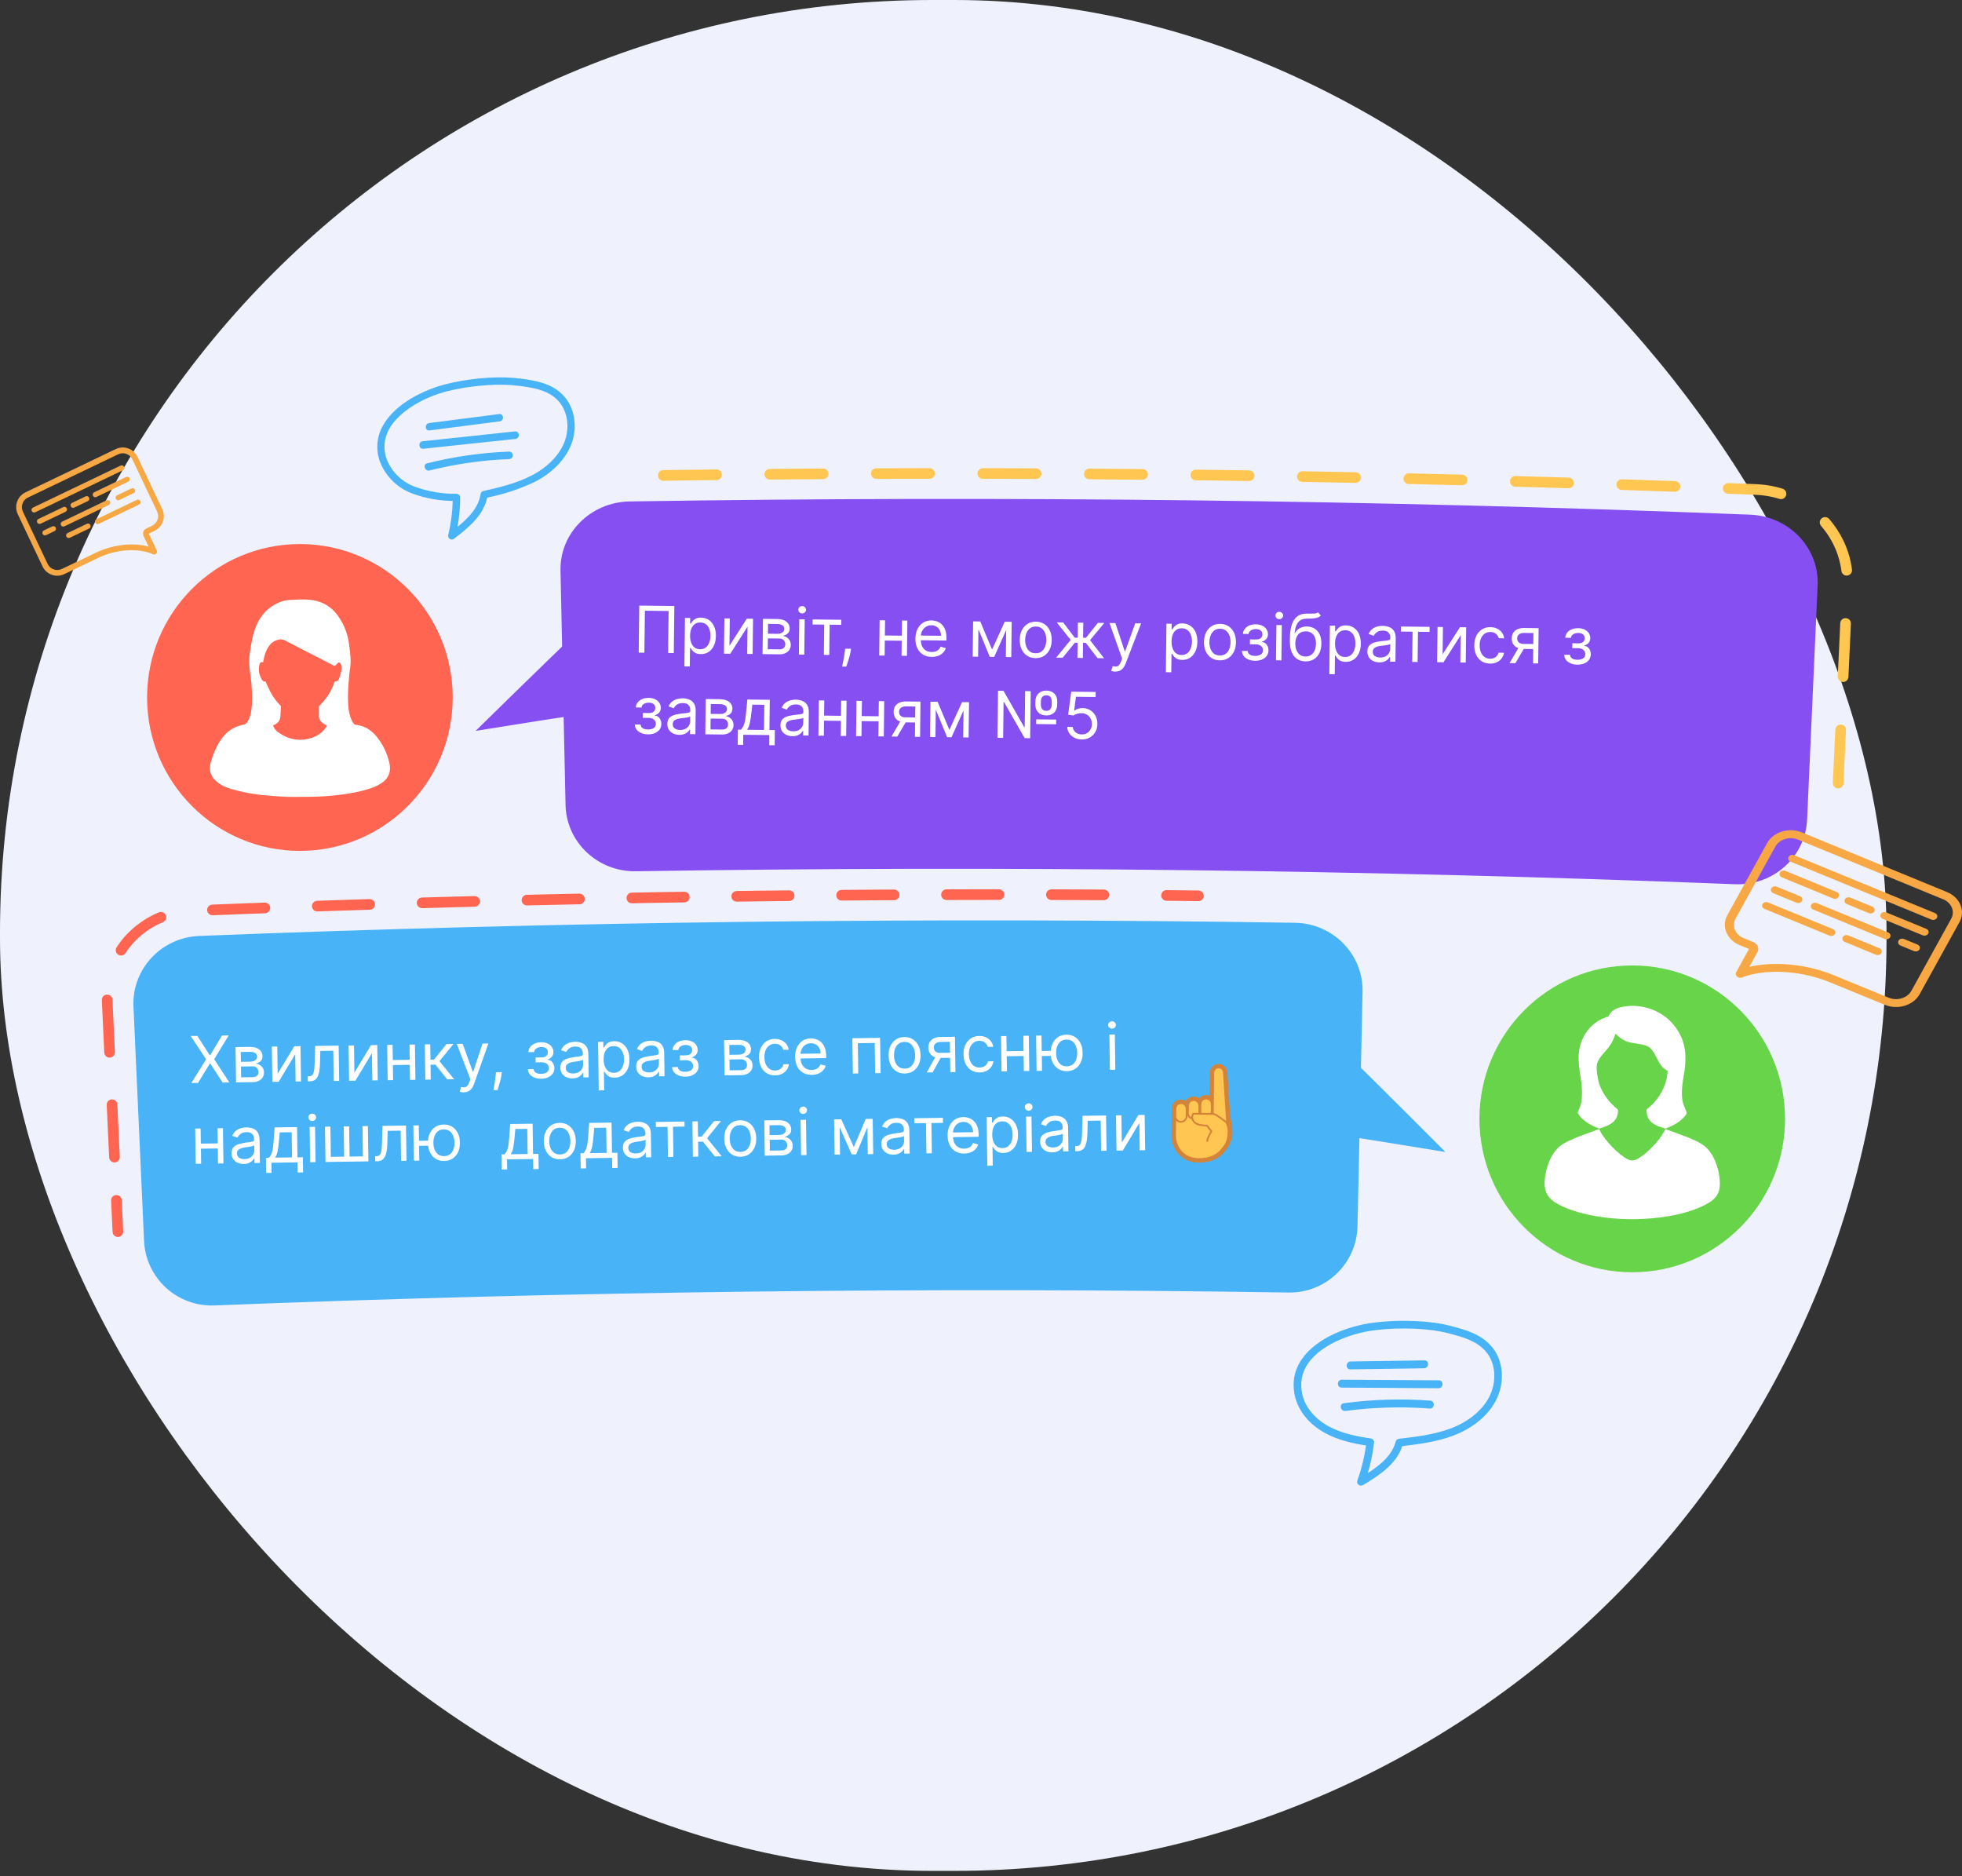 <svg viewBox="0 0 364 348" fill="none" xmlns="http://www.w3.org/2000/svg">
<rect x="0" y="0" width="364" height="348" fill="#333333" stroke="none"/>
<rect width="350" height="347.034" rx="173" fill="#EFF2FD"/>
<path d="M321.908 164.019C253.945 161.342 186.006 160.544 117.997 161.612C110.921 161.741 105.074 156.247 104.922 149.309C104.606 134.821 104.302 120.323 103.986 105.835C103.834 98.897 109.565 93.156 116.769 93.015C186.123 91.924 255.419 92.734 324.738 95.469C331.943 95.774 337.533 101.656 337.217 108.583C336.562 123.058 335.907 137.545 335.264 152.021C334.948 158.959 328.972 164.312 321.908 164.019Z" fill="#864FF1"/>
<path d="M123.061 88.19C190.673 87.251 258.214 88.12 325.767 90.796C335.568 91.207 343.159 99.214 342.726 108.629C342.083 122.541 341.428 136.453 340.784 150.377" stroke="#FFC652" stroke-width="1.976" stroke-miterlimit="10" stroke-linecap="round" stroke-linejoin="round" stroke-dasharray="9.88 9.88"/>
<path d="M114.395 110.19C105.624 118.596 96.911 127.061 88.244 135.572C97.589 134.07 102.267 133.33 111.635 131.898C112.723 123.21 113.284 118.878 114.395 110.19Z" fill="#864FF1"/>
<path d="M39.79 242.149C106.209 239.519 172.604 238.732 239.069 239.754C245.982 239.871 251.701 234.377 251.853 227.45C252.168 212.963 252.473 198.464 252.788 183.977C252.94 177.039 247.338 171.298 240.286 171.169C172.464 170.112 104.724 170.934 36.948 173.611C29.896 173.904 24.446 179.786 24.762 186.713C25.416 201.188 26.071 215.675 26.726 230.151C27.03 237.077 32.878 242.431 39.79 242.149Z" fill="#49B3F7"/>
<path d="M242.613 188.333C251.186 196.739 259.7 205.192 268.168 213.691C259.034 212.2 254.461 211.461 245.303 210.028C244.239 201.353 243.701 197.021 242.613 188.333Z" fill="#49B3F7"/>
<path d="M222.333 166.168C219.97 166.133 218.789 166.121 216.426 166.098" stroke="#FF6551" stroke-width="1.976" stroke-linecap="round" stroke-linejoin="round"/>
<path d="M204.79 165.992C148.301 165.698 91.858 166.685 35.416 168.939C26.422 169.314 19.475 176.816 19.884 185.645C20.469 198.159 20.761 204.429 21.346 216.943" stroke="#FF6551" stroke-width="1.976" stroke-linecap="round" stroke-linejoin="round" stroke-dasharray="9.73 9.73"/>
<path d="M21.603 222.66C21.708 224.973 21.767 226.135 21.872 228.46" stroke="#FF6551" stroke-width="1.976" stroke-linecap="round" stroke-linejoin="round"/>
<path d="M218.051 205.439C218.034 207.7 218.017 208.835 218 211.097C218 211.097 218.358 214.947 222.394 214.999C226.431 215.043 227.436 212.249 227.896 210.913C228.356 209.577 227.146 205.343 227.146 205.343C223.501 205.369 221.687 205.386 218.051 205.439Z" fill="#FFC652" stroke="#D48439" stroke-width="1.304" stroke-miterlimit="10" stroke-linecap="round" stroke-linejoin="round"/>
<path d="M224.984 208.425C225.027 204.653 225.052 202.759 225.095 198.987C225.103 198.437 225.546 197.991 226.091 198C226.619 198.009 227.045 198.428 227.062 198.961C227.326 203.003 227.462 205.029 227.718 209.071C226.619 208.809 226.074 208.678 224.984 208.425Z" fill="#FFC652" stroke="#D48439" stroke-width="1.304" stroke-miterlimit="10" stroke-linecap="round" stroke-linejoin="round"/>
<path d="M219.081 208.093C218.502 208.084 218.033 207.604 218.042 207.01C218.05 206.478 218.05 206.207 218.05 205.675C218.059 205.081 218.536 204.609 219.115 204.609C219.694 204.618 220.162 205.098 220.154 205.692C220.145 206.225 220.145 206.495 220.137 207.028C220.137 207.622 219.66 208.093 219.081 208.093Z" fill="#FFC652" stroke="#D48439" stroke-width="1.304" stroke-miterlimit="10" stroke-linecap="round" stroke-linejoin="round"/>
<path d="M221.422 207.517C220.843 207.508 220.375 207.028 220.384 206.434C220.392 205.902 220.392 205.631 220.401 205.099C220.409 204.505 220.886 204.033 221.465 204.042C222.044 204.051 222.513 204.531 222.504 205.125C222.496 205.657 222.495 205.928 222.487 206.461C222.478 207.046 222.002 207.517 221.422 207.517Z" fill="#FFC652" stroke="#D48439" stroke-width="1.304" stroke-miterlimit="10" stroke-linecap="round" stroke-linejoin="round"/>
<path d="M223.731 207.238C223.152 207.229 222.684 206.749 222.692 206.155C222.701 205.623 222.701 205.352 222.709 204.819C222.718 204.226 223.195 203.754 223.774 203.763C224.353 203.772 224.821 204.252 224.813 204.845C224.804 205.378 224.804 205.649 224.796 206.181C224.796 206.775 224.319 207.247 223.731 207.238Z" fill="#FFC652" stroke="#D48439" stroke-width="1.304" stroke-miterlimit="10" stroke-linecap="round" stroke-linejoin="round"/>
<path d="M227.163 212.607C228.159 211.411 228.159 208.652 227.308 208.006C227.308 208.006 225.605 206.679 225.162 206.635C224.719 206.592 221.364 206.592 221.364 206.592C221.364 206.592 220.699 207.613 221.934 208.417C222.454 208.757 223.935 208.809 223.935 208.809C224.259 209.229 224.429 209.438 224.753 209.857C224.753 209.857 224.004 211.001 223.995 211.656" fill="#FFC652"/>
<path d="M227.163 212.607C228.159 211.411 228.159 208.652 227.308 208.006C227.308 208.006 225.605 206.679 225.162 206.635C224.719 206.592 221.364 206.592 221.364 206.592C221.364 206.592 220.699 207.613 221.934 208.417C222.454 208.757 223.935 208.809 223.935 208.809C224.259 209.229 224.429 209.438 224.753 209.857C224.753 209.857 224.004 211.001 223.995 211.656" stroke="#D48439" stroke-width="1.304" stroke-miterlimit="10" stroke-linecap="round" stroke-linejoin="round"/>
<path d="M218.051 205.439C218.034 207.7 218.017 208.835 218 211.097C218 211.097 218.358 214.947 222.394 214.999C226.431 215.043 227.436 212.249 227.896 210.913C228.356 209.577 227.146 205.343 227.146 205.343C223.501 205.369 221.687 205.386 218.051 205.439Z" fill="#FFC652" stroke="#D48439" stroke-width="0.326" stroke-miterlimit="10" stroke-linecap="round" stroke-linejoin="round"/>
<path d="M224.984 208.425C225.027 204.653 225.052 202.759 225.095 198.987C225.103 198.437 225.546 197.991 226.091 198C226.619 198.009 227.045 198.428 227.062 198.961C227.326 203.003 227.462 205.029 227.718 209.071C226.619 208.809 226.074 208.678 224.984 208.425Z" fill="#FFC652" stroke="#D48439" stroke-width="0.326" stroke-miterlimit="10" stroke-linecap="round" stroke-linejoin="round"/>
<path d="M219.081 208.093C218.502 208.084 218.033 207.604 218.042 207.01C218.05 206.478 218.05 206.207 218.05 205.675C218.059 205.081 218.536 204.609 219.115 204.609C219.694 204.618 220.162 205.098 220.154 205.692C220.145 206.225 220.145 206.495 220.137 207.028C220.137 207.622 219.66 208.093 219.081 208.093Z" fill="#FFC652" stroke="#D48439" stroke-width="0.326" stroke-miterlimit="10" stroke-linecap="round" stroke-linejoin="round"/>
<path d="M221.422 207.517C220.843 207.508 220.375 207.028 220.384 206.434C220.392 205.902 220.392 205.631 220.401 205.099C220.409 204.505 220.886 204.033 221.465 204.042C222.044 204.051 222.513 204.531 222.504 205.125C222.496 205.657 222.495 205.928 222.487 206.461C222.478 207.046 222.002 207.517 221.422 207.517Z" fill="#FFC652" stroke="#D48439" stroke-width="0.326" stroke-miterlimit="10" stroke-linecap="round" stroke-linejoin="round"/>
<path d="M223.731 207.238C223.152 207.229 222.684 206.749 222.692 206.155C222.701 205.623 222.701 205.352 222.709 204.819C222.718 204.226 223.195 203.754 223.774 203.763C224.353 203.772 224.821 204.252 224.813 204.845C224.804 205.378 224.804 205.649 224.796 206.181C224.796 206.775 224.319 207.247 223.731 207.238Z" fill="#FFC652" stroke="#D48439" stroke-width="0.326" stroke-miterlimit="10" stroke-linecap="round" stroke-linejoin="round"/>
<path d="M227.163 212.607C228.159 211.411 228.159 208.652 227.308 208.006C227.308 208.006 225.605 206.679 225.162 206.635C224.719 206.592 221.364 206.592 221.364 206.592C221.364 206.592 220.699 207.613 221.934 208.417C222.454 208.757 223.935 208.809 223.935 208.809C224.259 209.229 224.429 209.438 224.753 209.857C224.753 209.857 224.004 211.001 223.995 211.656" fill="#FFC652"/>
<path d="M227.163 212.607C228.159 211.411 228.159 208.652 227.308 208.006C227.308 208.006 225.605 206.679 225.162 206.635C224.719 206.592 221.364 206.592 221.364 206.592C221.364 206.592 220.699 207.613 221.934 208.417C222.454 208.757 223.935 208.809 223.935 208.809C224.259 209.229 224.429 209.438 224.753 209.857C224.753 209.857 224.004 211.001 223.995 211.656" stroke="#D48439" stroke-width="0.326" stroke-miterlimit="10" stroke-linecap="round" stroke-linejoin="round"/>
<path d="M55.638 157.833C71.296 157.833 83.988 145.092 83.988 129.376C83.988 113.659 71.296 100.918 55.638 100.918C39.981 100.918 27.289 113.659 27.289 129.376C27.289 145.092 39.981 157.833 55.638 157.833Z" fill="#FF6551"/>
<path d="M72.223 141.433C71.767 139.566 70.937 137.852 69.674 136.397C68.726 135.317 67.533 134.624 66.083 134.46C65.791 134.424 65.627 134.295 65.487 134.049C64.855 132.969 64.656 131.771 64.586 130.55C64.539 129.693 64.551 128.836 64.586 127.979C64.633 127.005 64.726 126.03 64.82 125.044C64.89 124.211 65.065 123.389 65.054 122.555C65.042 121.557 64.89 120.559 64.773 119.573C64.527 117.601 63.837 115.805 62.668 114.185C61.335 112.353 59.51 111.402 57.288 111.238C56.118 111.144 54.937 111.226 53.756 111.285C52.446 111.344 51.276 111.884 50.224 112.623C48.493 113.844 47.557 115.617 47.019 117.601C46.692 118.787 46.505 120.019 46.341 121.24C46.236 122.003 46.224 122.79 46.271 123.565C46.341 124.61 46.551 125.643 46.633 126.699C46.762 128.367 46.856 130.045 46.633 131.712C46.516 132.581 46.282 133.415 45.733 134.119C45.627 134.26 45.429 134.366 45.265 134.401C43.557 134.718 42.166 135.551 41.148 136.972C40.411 137.982 39.873 139.097 39.464 140.271C39.254 140.858 39.043 141.468 38.961 142.079C38.809 143.335 39.359 144.309 40.33 145.096C41.382 145.941 42.645 146.293 43.908 146.622C45.557 147.057 47.242 147.35 48.949 147.503C50.259 147.62 51.569 147.737 52.89 147.796C54.212 147.843 55.545 147.808 56.867 147.808C59.066 147.808 61.253 147.679 63.428 147.385C65.276 147.139 67.1 146.798 68.867 146.188C69.697 145.906 70.492 145.53 71.17 144.967C72.305 144.039 72.55 142.783 72.223 141.433ZM63.346 124.316C63.253 124.845 63.089 125.349 62.913 125.854C62.797 126.183 62.586 126.429 62.188 126.406C62.13 126.406 62.036 126.512 62.013 126.594C61.44 128.32 60.469 129.764 59.171 130.996V132.969C59.229 133.826 59.99 134.237 60.668 134.589C60.574 134.741 60.504 134.882 60.411 135.011C59.639 136.103 58.551 136.714 57.276 137.031C55.206 137.535 53.335 137.054 51.627 135.845C51.195 135.54 50.855 135.117 50.657 134.577C51.347 134.272 51.931 133.861 52.013 132.969L52.118 130.961C51.276 130.163 50.61 129.212 50.072 128.155C49.779 127.592 49.534 126.993 49.265 126.406C48.972 126.488 48.75 126.324 48.598 126.077C48.037 125.173 47.873 124.211 48.166 123.177C48.259 122.837 48.469 122.755 48.82 122.837C48.972 121.945 49.171 121.064 49.627 120.266C50.084 119.456 50.715 118.857 51.639 118.658C52.048 118.564 52.446 118.575 52.855 118.787C55.206 120.019 57.58 121.229 59.943 122.438C60.598 122.767 61.241 123.107 61.884 123.447C62.036 123.53 62.142 123.53 62.258 123.401C62.387 123.248 62.551 123.142 62.68 122.99C62.867 122.778 63.007 122.861 63.147 123.048C63.428 123.424 63.428 123.882 63.346 124.316Z" fill="white"/>
<path d="M302.822 235.998C318.479 235.998 331.172 223.257 331.172 207.541C331.172 191.824 318.479 179.083 302.822 179.083C287.165 179.083 274.472 191.824 274.472 207.541C274.472 223.257 287.165 235.998 302.822 235.998Z" fill="#67D449"/>
<path d="M302.016 186.616C300.202 186.77 299.027 187.325 298.559 188.258C298.466 188.437 298.346 188.583 298.287 188.583C298.235 188.583 297.869 188.72 297.487 188.874C295.75 189.591 294.302 191.053 293.536 192.866C292.744 194.729 292.676 196.422 293.263 199.994C293.433 201.037 293.494 201.678 293.494 202.687C293.502 204.107 293.4 204.644 292.907 205.866L292.694 206.388L292.907 206.747C293.4 207.602 294.814 208.618 296.262 209.175L296.722 209.345L297.352 209.139C299.2 208.516 300.018 207.712 300.153 206.386C300.213 205.865 300.205 205.857 299.923 205.617C298.483 204.429 297.369 202.882 296.746 201.215C296.525 200.626 296.303 199.428 296.227 198.368C296.134 197.198 296.482 196.471 297.878 194.949C298.662 194.095 299.181 193.248 299.547 192.214C299.633 191.974 299.717 191.769 299.726 191.761C299.735 191.744 299.965 191.94 300.237 192.206C300.74 192.711 301.6 193.18 302.315 193.352C302.527 193.403 303.234 193.522 303.89 193.625C305.959 193.933 306.351 194.232 307.399 196.309C307.995 197.489 308.523 198.164 309.093 198.463L309.4 198.625L309.34 199.214C309.127 201.411 307.842 203.813 306.088 205.283L305.467 205.804L305.509 206.335C305.602 207.685 306.386 208.497 308.166 209.096L308.958 209.361L309.698 209.054C310.115 208.883 310.736 208.567 311.086 208.345C311.793 207.9 312.704 207.029 312.866 206.635C312.96 206.404 312.942 206.319 312.671 205.747C312.51 205.396 312.287 204.772 312.186 204.353C311.939 203.293 311.99 201.678 312.356 199.652C313.14 195.344 312.577 192.592 310.415 190.002C308.429 187.634 305.219 186.343 302.016 186.616Z" fill="white"/>
<path d="M296.142 209.619C295.912 209.705 294.916 210.072 293.928 210.432C291.808 211.201 290.122 212.005 289.407 212.594C288.07 213.688 287.107 215.619 286.69 218.021C286.256 220.569 286.861 222.081 288.759 223.193C292.284 225.253 298.474 226.39 304.682 226.108C309.391 225.894 313.436 224.988 316.314 223.5C317.285 222.996 317.685 222.714 318.128 222.235C318.878 221.422 319.133 220.55 319.065 219.098C318.92 216.44 317.814 213.867 316.264 212.61C315.626 212.089 314.416 211.456 313.088 210.953C311.922 210.5 309.043 209.44 309 209.44C308.984 209.44 308.829 209.695 308.66 210.012C307.706 211.773 305.39 214.124 303.806 214.961C303.04 215.354 302.614 215.354 301.847 214.961C300.254 214.123 297.769 211.576 296.942 209.935C296.805 209.661 296.661 209.44 296.627 209.44C296.593 209.448 296.381 209.525 296.142 209.619Z" fill="white"/>
<path d="M250.583 252.54C255.144 252.469 259.717 252.399 264.278 252.34C265.214 252.328 265.144 253.784 264.208 253.807C259.647 253.878 255.074 253.948 250.513 254.007C249.565 254.019 249.647 252.551 250.583 252.54Z" fill="#49B3F7"/>
<path d="M248.968 255.921C254.967 255.956 260.956 256.003 266.955 256.038C267.891 256.05 267.821 257.506 266.885 257.506C260.885 257.471 254.897 257.424 248.897 257.388C247.95 257.377 248.02 255.909 248.968 255.921Z" fill="#49B3F7"/>
<path d="M249.309 260.288C254.618 259.572 259.987 259.407 265.331 259.806C266.267 259.877 266.197 261.344 265.261 261.274C260.045 260.886 254.806 261.027 249.624 261.72C248.701 261.849 248.373 260.417 249.309 260.288Z" fill="#49B3F7"/>
<path d="M252.406 275.573C252.278 275.561 252.137 275.503 252.032 275.409C251.798 275.221 251.716 274.904 251.822 274.622C252.582 272.521 253.12 270.337 253.436 268.13C250.979 267.743 248.243 267.144 245.833 265.817C242.921 264.232 240.898 261.755 240.255 259.032C239.67 256.507 240.091 254.171 241.53 252.105C244.325 248.043 250.325 245.942 254.605 245.378C260.324 244.627 265.961 245.096 268.991 245.906L269.201 245.965C271.903 246.681 274.71 247.421 276.733 249.769C278.967 252.363 279.271 256.519 277.47 259.889C275.984 262.683 273.177 264.96 269.552 266.322C266.511 267.461 263.295 267.872 260.16 268.247C259.073 271.546 255.962 273.636 252.851 275.491C252.71 275.55 252.547 275.585 252.406 275.573ZM254.769 246.787C250.465 247.35 245.05 249.463 242.676 252.915C241.483 254.653 241.132 256.601 241.623 258.715C242.173 261.039 243.939 263.176 246.5 264.573C248.933 265.899 251.705 266.439 254.324 266.827C254.699 266.886 254.968 267.226 254.921 267.613C254.699 269.515 254.313 271.405 253.763 273.249C256.161 271.699 258.277 269.903 258.932 267.414C259.003 267.132 259.248 266.921 259.541 266.886C262.733 266.51 266.032 266.123 269.061 264.995C272.359 263.763 274.908 261.708 276.23 259.231C277.75 256.367 277.528 252.856 275.669 250.708C273.926 248.689 271.458 248.043 268.85 247.35L268.64 247.292C265.809 246.529 260.277 246.059 254.769 246.787Z" fill="#49B3F7"/>
<path d="M322.388 181.233C322.645 181.397 322.988 181.414 323.284 181.282C323.312 181.266 326.79 179.737 332.688 180.452C335.08 180.74 337.443 181.356 339.711 182.293L349.678 186.387C352.098 187.381 354.995 186.493 356.148 184.406L363.523 171.057C364.086 170.045 364.152 168.911 363.714 167.859C363.285 166.807 362.399 165.96 361.227 165.475L334.318 154.411C333.146 153.926 331.831 153.869 330.611 154.247C329.392 154.617 328.41 155.381 327.848 156.392L320.473 169.741C319.32 171.829 320.349 174.328 322.769 175.323L324.484 176.03L322.112 180.32C321.95 180.608 322.026 180.945 322.293 181.159C322.321 181.183 322.35 181.208 322.388 181.233ZM360.989 167.053C361.503 167.374 361.894 167.826 362.113 168.352C362.399 169.034 362.351 169.774 361.989 170.432L354.614 183.781C353.861 185.137 351.975 185.713 350.402 185.071L340.435 180.978C338.005 179.975 335.471 179.318 332.917 179.005C329.153 178.553 326.295 178.931 324.532 179.35L326.047 176.613C326.428 175.914 326.085 175.076 325.275 174.747L323.493 174.016C321.921 173.366 321.254 171.739 321.997 170.382L329.372 157.033C329.735 156.376 330.373 155.883 331.173 155.636C331.964 155.389 332.822 155.43 333.584 155.743L360.493 166.807C360.674 166.873 360.836 166.955 360.989 167.053Z" fill="#F7A845"/>
<path d="M358.321 170.573L332.193 159.829C331.812 159.673 331.65 159.279 331.831 158.942C332.012 158.613 332.47 158.473 332.86 158.629L358.988 169.373C359.369 169.529 359.531 169.924 359.35 170.261C359.169 170.589 358.702 170.729 358.321 170.573Z" fill="#F7A845"/>
<path d="M340.093 166.66L330.584 162.747C330.202 162.591 330.04 162.197 330.221 161.86C330.403 161.531 330.86 161.391 331.251 161.547L340.76 165.46C341.141 165.616 341.303 166.011 341.122 166.348C340.941 166.677 340.484 166.825 340.093 166.66Z" fill="#F7A845"/>
<path d="M346.694 169.373L342.635 167.704C342.254 167.548 342.092 167.154 342.273 166.817C342.454 166.488 342.911 166.348 343.302 166.504L347.361 168.173C347.742 168.329 347.904 168.724 347.723 169.061C347.533 169.39 347.075 169.538 346.694 169.373Z" fill="#F7A845"/>
<path d="M356.708 173.492L349.285 170.443C348.904 170.287 348.742 169.892 348.923 169.555C349.104 169.226 349.562 169.086 349.952 169.243L357.375 172.292C357.756 172.448 357.918 172.843 357.737 173.18C357.547 173.509 357.089 173.649 356.708 173.492Z" fill="#F7A845"/>
<path d="M333.279 167.441L328.972 165.674C328.591 165.518 328.429 165.123 328.61 164.786C328.791 164.458 329.248 164.318 329.639 164.474L333.946 166.241C334.327 166.398 334.489 166.792 334.308 167.129C334.117 167.458 333.66 167.598 333.279 167.441Z" fill="#F7A845"/>
<path d="M349.631 174.165L336.386 168.715C336.005 168.559 335.843 168.164 336.024 167.827C336.205 167.499 336.662 167.359 337.053 167.515L350.298 172.965C350.679 173.121 350.841 173.516 350.66 173.853C350.479 174.181 350.012 174.329 349.631 174.165Z" fill="#F7A845"/>
<path d="M339.406 173.549L327.352 168.592C326.971 168.436 326.809 168.041 326.99 167.704C327.171 167.376 327.628 167.236 328.019 167.392L340.073 172.349C340.454 172.505 340.616 172.899 340.435 173.236C340.244 173.565 339.787 173.705 339.406 173.549Z" fill="#F7A845"/>
<path d="M348.021 177.092L342.247 174.716C341.866 174.56 341.704 174.165 341.885 173.828C342.066 173.5 342.523 173.36 342.914 173.516L348.688 175.892C349.069 176.048 349.231 176.442 349.05 176.779C348.86 177.108 348.402 177.248 348.021 177.092Z" fill="#F7A845"/>
<path d="M355.09 176.418L352.574 175.382C352.193 175.225 352.031 174.831 352.212 174.494C352.393 174.165 352.85 174.025 353.241 174.181L355.757 175.217C356.138 175.373 356.3 175.768 356.119 176.105C355.938 176.434 355.48 176.574 355.09 176.418Z" fill="#F7A845"/>
<path d="M79.624 78.473L92.605 76.806C93.498 76.69 93.579 78.086 92.693 78.161L79.706 79.835C78.819 79.984 78.738 78.588 79.624 78.473Z" fill="#49B3F7"/>
<path d="M78.447 81.846L95.542 80.023C96.436 79.928 96.517 81.324 95.624 81.419L78.535 83.241C77.641 83.336 77.526 81.94 78.447 81.846Z" fill="#49B3F7"/>
<path d="M79.238 85.944C84.205 84.696 89.288 83.967 94.405 83.769C94.589 83.757 94.77 83.819 94.908 83.941C95.047 84.063 95.131 84.235 95.142 84.419C95.154 84.603 95.092 84.785 94.971 84.923C94.849 85.062 94.677 85.146 94.493 85.158C89.499 85.349 84.539 86.057 79.692 87.272C78.825 87.488 78.365 86.167 79.238 85.944Z" fill="#49B3F7"/>
<path d="M83.821 100.079C83.689 100.08 83.56 100.042 83.449 99.97C83.331 99.894 83.24 99.784 83.188 99.654C83.136 99.524 83.126 99.382 83.158 99.245C83.657 97.172 83.936 95.051 83.99 92.919C81.45 92.891 78.933 92.433 76.546 91.564C75.191 91.07 73.954 90.296 72.918 89.293C71.881 88.289 71.067 87.078 70.529 85.739C70.113 84.658 69.939 83.498 70.019 82.342C70.098 81.186 70.429 80.062 70.989 79.047C73.216 74.895 78.677 72.274 82.684 71.272C88.037 69.917 93.431 69.788 96.402 70.222H96.612C99.258 70.608 102.026 71.007 104.172 73.012C106.568 75.227 107.305 79.108 105.958 82.495C104.849 85.292 102.426 87.758 99.13 89.431C96.343 90.741 93.406 91.705 90.386 92.303C89.709 95.54 87.002 97.85 84.213 99.943C84.1 100.028 83.963 100.076 83.821 100.079ZM82.982 72.572C78.955 73.575 74.041 76.155 72.153 79.671C71.686 80.52 71.41 81.462 71.345 82.429C71.279 83.397 71.426 84.367 71.774 85.272C72.249 86.434 72.963 87.483 73.869 88.351C74.775 89.219 75.853 89.887 77.033 90.311C79.493 91.19 82.089 91.628 84.701 91.605C84.88 91.605 85.052 91.677 85.179 91.803C85.306 91.93 85.377 92.103 85.377 92.282C85.367 94.113 85.199 95.94 84.877 97.742C86.988 96.014 88.809 94.091 89.161 91.646C89.18 91.511 89.24 91.386 89.331 91.285C89.423 91.185 89.543 91.115 89.675 91.084C92.666 90.406 95.766 89.668 98.507 88.266C101.512 86.742 103.705 84.527 104.7 82.034C105.837 79.156 105.241 75.864 103.251 74.022C101.383 72.301 98.967 71.949 96.409 71.576H96.206C93.438 71.15 88.132 71.299 82.982 72.572Z" fill="#49B3F7"/>
<g clip-path="url(#clip0_4707_1994)">
<path d="M125.11 112.411L125.005 121.138L123.948 121.125L124.042 113.336L119.644 113.283L119.551 121.073L118.494 121.06L118.599 112.333L125.11 112.411ZM126.971 123.616L127.079 114.617L128.05 114.629L128.038 115.668L128.157 115.67C128.232 115.557 128.336 115.414 128.469 115.239C128.605 115.062 128.797 114.905 129.046 114.769C129.298 114.63 129.636 114.563 130.063 114.568C130.614 114.574 131.098 114.718 131.515 114.999C131.932 115.279 132.255 115.674 132.485 116.182C132.715 116.691 132.826 117.289 132.817 117.976C132.809 118.669 132.684 119.269 132.442 119.774C132.2 120.277 131.869 120.665 131.448 120.939C131.027 121.209 130.544 121.341 129.998 121.334C129.578 121.329 129.242 121.256 128.991 121.114C128.74 120.968 128.547 120.806 128.413 120.625C128.279 120.442 128.176 120.29 128.103 120.17L128.018 120.169L127.976 123.629L126.971 123.616ZM128.028 117.901C128.022 118.396 128.089 118.833 128.23 119.212C128.37 119.589 128.578 119.886 128.854 120.102C129.13 120.315 129.469 120.425 129.873 120.43C130.293 120.435 130.645 120.328 130.929 120.11C131.216 119.889 131.433 119.59 131.579 119.214C131.729 118.835 131.806 118.413 131.812 117.947C131.817 117.487 131.751 117.071 131.614 116.7C131.479 116.326 131.271 116.03 130.989 115.81C130.711 115.588 130.359 115.475 129.932 115.47C129.523 115.465 129.178 115.564 128.898 115.768C128.617 115.969 128.403 116.254 128.257 116.621C128.11 116.986 128.034 117.413 128.028 117.901ZM135.336 119.779L138.55 114.755L139.709 114.769L139.63 121.314L138.624 121.302L138.685 116.24L135.488 121.264L134.312 121.25L134.391 114.705L135.396 114.717L135.336 119.779ZM141.472 121.336L141.55 114.791L144.226 114.823C144.931 114.832 145.489 114.997 145.9 115.321C146.31 115.644 146.513 116.067 146.506 116.589C146.502 116.987 146.38 117.294 146.142 117.51C145.903 117.723 145.599 117.865 145.229 117.938C145.47 117.975 145.703 118.063 145.929 118.202C146.157 118.341 146.345 118.531 146.493 118.771C146.641 119.009 146.713 119.299 146.708 119.643C146.704 119.978 146.616 120.277 146.442 120.539C146.268 120.801 146.022 121.007 145.702 121.157C145.382 121.306 145 121.378 144.557 121.373L141.472 121.336ZM142.437 120.427L144.568 120.453C144.914 120.457 145.187 120.378 145.385 120.215C145.583 120.053 145.683 119.83 145.687 119.546C145.691 119.208 145.596 118.941 145.402 118.745C145.209 118.547 144.939 118.446 144.592 118.441L142.462 118.416L142.437 120.427ZM142.472 117.547L144.193 117.567C144.463 117.571 144.695 117.536 144.889 117.465C145.083 117.39 145.232 117.284 145.336 117.146C145.443 117.006 145.498 116.839 145.5 116.645C145.503 116.37 145.391 116.153 145.163 115.994C144.934 115.832 144.619 115.748 144.215 115.744L142.494 115.723L142.472 117.547ZM148.21 121.417L148.288 114.872L149.294 114.884L149.215 121.429L148.21 121.417ZM148.813 113.787C148.617 113.785 148.448 113.716 148.308 113.581C148.17 113.446 148.103 113.284 148.105 113.097C148.107 112.909 148.179 112.75 148.32 112.618C148.463 112.486 148.633 112.421 148.829 112.424C149.025 112.426 149.192 112.495 149.329 112.63C149.47 112.765 149.539 112.927 149.537 113.114C149.534 113.302 149.462 113.461 149.318 113.593C149.177 113.725 149.009 113.79 148.813 113.787ZM150.749 115.839L150.761 114.902L156.079 114.966L156.067 115.903L153.92 115.877L153.852 121.485L152.847 121.473L152.914 115.865L150.749 115.839ZM157.891 120.34L157.818 120.799C157.765 121.123 157.687 121.468 157.583 121.836C157.482 122.205 157.377 122.551 157.268 122.877C157.159 123.202 157.07 123.461 156.999 123.653L156.232 123.644C156.271 123.463 156.322 123.223 156.386 122.926C156.449 122.628 156.513 122.295 156.577 121.927C156.643 121.561 156.699 121.187 156.744 120.804L156.8 120.327L157.891 120.34ZM167.54 117.916L167.529 118.853L163.915 118.81L163.927 117.873L167.54 117.916ZM164.199 115.063L164.12 121.608L163.115 121.596L163.193 115.051L164.199 115.063ZM168.341 115.113L168.262 121.658L167.257 121.646L167.335 115.101L168.341 115.113ZM172.841 121.849C172.21 121.842 171.668 121.696 171.214 121.412C170.763 121.125 170.417 120.729 170.176 120.223C169.938 119.715 169.823 119.125 169.831 118.455C169.839 117.784 169.968 117.195 170.218 116.687C170.472 116.176 170.82 115.779 171.264 115.497C171.711 115.213 172.229 115.074 172.82 115.081C173.161 115.086 173.497 115.146 173.828 115.264C174.159 115.382 174.459 115.57 174.729 115.829C174.999 116.085 175.212 116.423 175.369 116.842C175.526 117.262 175.6 117.777 175.593 118.388L175.588 118.814L170.543 118.753L170.553 117.884L174.576 117.932C174.58 117.563 174.51 117.233 174.366 116.941C174.225 116.65 174.02 116.418 173.752 116.248C173.487 116.077 173.173 115.989 172.809 115.985C172.409 115.98 172.061 116.075 171.766 116.271C171.474 116.463 171.248 116.716 171.088 117.03C170.928 117.343 170.846 117.68 170.841 118.041L170.834 118.62C170.828 119.115 170.909 119.535 171.075 119.88C171.244 120.223 171.481 120.486 171.786 120.669C172.09 120.849 172.446 120.941 172.852 120.946C173.116 120.949 173.355 120.915 173.569 120.844C173.786 120.77 173.973 120.658 174.131 120.51C174.29 120.358 174.413 120.169 174.501 119.943L175.469 120.227C175.363 120.556 175.187 120.843 174.943 121.09C174.698 121.335 174.398 121.524 174.041 121.659C173.684 121.791 173.284 121.855 172.841 121.849ZM184.053 120.484L186.399 115.33L187.354 115.341L184.446 121.852L183.628 121.843L180.928 115.264L181.865 115.275L184.053 120.484ZM181.542 115.272L181.463 121.816L180.457 121.804L180.536 115.259L181.542 115.272ZM186.61 121.878L186.689 115.333L187.694 115.345L187.616 121.89L186.61 121.878ZM192.114 122.081C191.523 122.074 191.006 121.927 190.564 121.64C190.124 121.354 189.782 120.956 189.538 120.448C189.297 119.939 189.181 119.347 189.189 118.67C189.197 117.989 189.328 117.395 189.581 116.89C189.837 116.384 190.188 115.993 190.635 115.717C191.084 115.442 191.604 115.307 192.195 115.314C192.786 115.321 193.301 115.468 193.741 115.755C194.184 116.041 194.526 116.44 194.767 116.952C195.01 117.463 195.128 118.06 195.12 118.742C195.112 119.418 194.98 120.007 194.724 120.51C194.471 121.012 194.119 121.402 193.67 121.678C193.223 121.954 192.705 122.088 192.114 122.081ZM192.125 121.177C192.574 121.183 192.944 121.072 193.237 120.846C193.529 120.619 193.747 120.319 193.891 119.946C194.035 119.572 194.109 119.167 194.115 118.73C194.12 118.292 194.055 117.884 193.92 117.504C193.786 117.125 193.575 116.817 193.288 116.58C193.001 116.344 192.633 116.223 192.184 116.218C191.736 116.212 191.365 116.324 191.072 116.554C190.78 116.783 190.562 117.086 190.418 117.462C190.274 117.838 190.2 118.245 190.194 118.683C190.189 119.12 190.254 119.527 190.388 119.904C190.523 120.28 190.734 120.585 191.021 120.819C191.308 121.053 191.676 121.172 192.125 121.177ZM195.938 121.99L198.637 118.699L196.05 115.446L197.244 115.46L199.392 118.282L199.937 118.288L199.971 115.493L200.976 115.505L200.943 118.3L201.471 118.307L203.686 115.538L204.879 115.552L202.233 118.742L204.835 122.097L203.625 122.083L201.443 119.244L200.931 119.238L200.898 122.05L199.892 122.038L199.926 119.226L199.414 119.219L197.148 122.005L195.938 121.99ZM206.89 124.577C206.72 124.575 206.568 124.559 206.435 124.529C206.301 124.501 206.209 124.475 206.159 124.449L206.425 123.565C206.668 123.631 206.884 123.656 207.072 123.641C207.259 123.627 207.427 123.545 207.573 123.396C207.723 123.25 207.861 123.012 207.987 122.681L208.18 122.172L205.839 115.563L206.93 115.577L208.674 120.814L208.742 120.815L210.612 115.621L211.702 115.634L208.834 123.1C208.705 123.437 208.547 123.714 208.359 123.934C208.172 124.156 207.956 124.32 207.71 124.425C207.467 124.53 207.194 124.58 206.89 124.577ZM216.296 124.69L216.404 115.69L217.376 115.702L217.363 116.742L217.483 116.743C217.558 116.63 217.662 116.487 217.795 116.312C217.93 116.135 218.123 115.978 218.371 115.842C218.623 115.703 218.962 115.636 219.388 115.641C219.939 115.648 220.423 115.791 220.84 116.072C221.258 116.352 221.581 116.747 221.811 117.255C222.04 117.764 222.151 118.362 222.143 119.049C222.135 119.742 222.009 120.342 221.768 120.848C221.526 121.35 221.194 121.738 220.773 122.012C220.352 122.282 219.869 122.414 219.324 122.408C218.904 122.403 218.568 122.329 218.317 122.187C218.065 122.042 217.873 121.879 217.739 121.698C217.604 121.515 217.501 121.363 217.429 121.243L217.343 121.242L217.302 124.702L216.296 124.69ZM217.354 118.975C217.348 119.469 217.415 119.906 217.555 120.286C217.696 120.662 217.904 120.959 218.18 121.175C218.455 121.389 218.795 121.498 219.198 121.503C219.619 121.508 219.971 121.401 220.255 121.183C220.542 120.962 220.758 120.664 220.905 120.287C221.054 119.909 221.132 119.486 221.137 119.02C221.143 118.56 221.077 118.144 220.939 117.773C220.805 117.4 220.597 117.103 220.315 116.884C220.036 116.662 219.684 116.548 219.258 116.543C218.849 116.538 218.504 116.638 218.223 116.842C217.942 117.043 217.729 117.327 217.582 117.695C217.436 118.06 217.36 118.486 217.354 118.975ZM226.295 122.492C225.704 122.484 225.187 122.338 224.745 122.051C224.305 121.764 223.963 121.367 223.719 120.858C223.478 120.35 223.362 119.757 223.37 119.081C223.378 118.399 223.509 117.806 223.762 117.3C224.018 116.795 224.369 116.404 224.816 116.128C225.265 115.852 225.785 115.718 226.376 115.725C226.967 115.732 227.483 115.879 227.922 116.165C228.365 116.452 228.707 116.851 228.948 117.363C229.192 117.874 229.309 118.471 229.301 119.152C229.293 119.829 229.161 120.418 228.905 120.921C228.652 121.423 228.3 121.812 227.851 122.088C227.405 122.364 226.886 122.499 226.295 122.492ZM226.306 121.588C226.755 121.594 227.125 121.483 227.418 121.256C227.71 121.03 227.929 120.73 228.072 120.356C228.216 119.983 228.29 119.578 228.296 119.14C228.301 118.703 228.236 118.294 228.102 117.915C227.967 117.535 227.756 117.227 227.469 116.991C227.182 116.755 226.814 116.634 226.365 116.628C225.917 116.623 225.546 116.735 225.253 116.964C224.961 117.194 224.743 117.497 224.599 117.873C224.455 118.249 224.381 118.656 224.375 119.093C224.37 119.531 224.435 119.938 224.57 120.314C224.704 120.691 224.915 120.996 225.202 121.23C225.489 121.463 225.857 121.583 226.306 121.588ZM230.408 120.734L231.482 120.747C231.501 121.043 231.632 121.269 231.875 121.425C232.12 121.581 232.44 121.662 232.835 121.667C233.238 121.672 233.584 121.593 233.873 121.432C234.162 121.268 234.309 121 234.313 120.628C234.316 120.409 234.264 120.218 234.158 120.055C234.052 119.889 233.902 119.759 233.707 119.666C233.512 119.572 233.281 119.524 233.014 119.521L231.889 119.507L231.9 118.604L233.025 118.618C233.425 118.622 233.722 118.535 233.915 118.356C234.11 118.176 234.209 117.95 234.212 117.677C234.216 117.385 234.115 117.149 233.91 116.97C233.705 116.789 233.412 116.696 233.031 116.691C232.648 116.687 232.327 116.77 232.069 116.94C231.811 117.107 231.674 117.326 231.656 117.595L230.6 117.583C230.615 117.231 230.727 116.921 230.935 116.653C231.143 116.383 231.423 116.173 231.778 116.024C232.132 115.872 232.536 115.799 232.991 115.804C233.451 115.81 233.849 115.896 234.185 116.062C234.524 116.225 234.784 116.445 234.965 116.723C235.15 116.998 235.24 117.309 235.236 117.655C235.231 118.025 235.124 118.322 234.914 118.547C234.704 118.771 234.442 118.93 234.128 119.023L234.127 119.091C234.374 119.111 234.588 119.193 234.768 119.337C234.951 119.479 235.092 119.664 235.192 119.892C235.291 120.118 235.339 120.367 235.336 120.64C235.331 121.038 235.221 121.383 235.004 121.676C234.787 121.966 234.492 122.189 234.118 122.347C233.744 122.501 233.318 122.576 232.841 122.57C232.378 122.565 231.964 122.484 231.6 122.329C231.235 122.172 230.946 121.956 230.734 121.684C230.524 121.409 230.415 121.092 230.408 120.734ZM236.727 122.481L236.805 115.936L237.811 115.948L237.732 122.493L236.727 122.481ZM237.33 114.851C237.134 114.848 236.965 114.78 236.825 114.644C236.687 114.509 236.62 114.348 236.622 114.16C236.624 113.973 236.696 113.813 236.837 113.681C236.98 113.55 237.15 113.485 237.346 113.487C237.542 113.49 237.709 113.558 237.847 113.694C237.987 113.829 238.056 113.99 238.054 114.178C238.052 114.365 237.979 114.525 237.835 114.657C237.694 114.788 237.526 114.853 237.33 114.851ZM244.54 113.574L245.044 114.193C244.843 114.384 244.611 114.516 244.349 114.59C244.086 114.664 243.79 114.707 243.461 114.72C243.131 114.733 242.764 114.746 242.361 114.758C241.906 114.769 241.528 114.876 241.228 115.077C240.927 115.278 240.693 115.57 240.527 115.955C240.36 116.339 240.251 116.812 240.198 117.374L240.284 117.375C240.51 116.969 240.821 116.671 241.215 116.483C241.609 116.294 242.031 116.203 242.48 116.208C242.991 116.214 243.45 116.339 243.856 116.583C244.262 116.826 244.582 117.184 244.815 117.655C245.048 118.127 245.16 118.707 245.152 119.394C245.144 120.079 245.014 120.668 244.764 121.162C244.517 121.656 244.173 122.036 243.732 122.3C243.294 122.562 242.782 122.69 242.197 122.683C241.612 122.676 241.101 122.532 240.664 122.251C240.227 121.967 239.89 121.551 239.652 121.003C239.414 120.452 239.3 119.773 239.31 118.966L239.318 118.267C239.336 116.81 239.596 115.708 240.1 114.961C240.606 114.214 241.358 113.834 242.355 113.82C242.707 113.813 243.021 113.814 243.297 113.823C243.572 113.832 243.812 113.822 244.017 113.793C244.222 113.765 244.396 113.691 244.54 113.574ZM242.208 121.779C242.603 121.784 242.944 121.689 243.23 121.493C243.519 121.298 243.743 121.021 243.901 120.662C244.058 120.3 244.14 119.873 244.146 119.382C244.152 118.905 244.079 118.498 243.926 118.16C243.777 117.823 243.56 117.565 243.275 117.386C242.99 117.206 242.648 117.114 242.247 117.109C241.955 117.105 241.691 117.152 241.457 117.249C241.223 117.345 241.022 117.489 240.855 117.68C240.688 117.872 240.558 118.106 240.463 118.383C240.372 118.66 240.321 118.978 240.311 119.336C240.302 120.069 240.467 120.657 240.806 121.102C241.144 121.546 241.612 121.772 242.208 121.779ZM246.622 125.054L246.73 116.055L247.702 116.066L247.689 117.106L247.809 117.108C247.884 116.995 247.988 116.851 248.121 116.677C248.256 116.499 248.449 116.342 248.697 116.206C248.949 116.067 249.288 116 249.714 116.005C250.265 116.012 250.749 116.156 251.166 116.436C251.584 116.717 251.907 117.111 252.137 117.62C252.366 118.128 252.477 118.726 252.469 119.414C252.46 120.107 252.335 120.706 252.093 121.212C251.852 121.715 251.52 122.103 251.099 122.376C250.678 122.647 250.195 122.779 249.65 122.772C249.229 122.767 248.894 122.693 248.642 122.551C248.391 122.406 248.199 122.243 248.065 122.063C247.93 121.879 247.827 121.727 247.755 121.607L247.669 121.606L247.628 125.066L246.622 125.054ZM247.68 119.339C247.674 119.833 247.741 120.27 247.881 120.65C248.022 121.027 248.23 121.323 248.505 121.54C248.781 121.753 249.121 121.862 249.524 121.867C249.945 121.872 250.297 121.766 250.581 121.547C250.868 121.326 251.084 121.028 251.231 120.652C251.38 120.273 251.458 119.85 251.463 119.385C251.469 118.924 251.403 118.509 251.265 118.138C251.131 117.764 250.922 117.467 250.641 117.248C250.362 117.026 250.01 116.912 249.584 116.907C249.175 116.902 248.83 117.002 248.549 117.206C248.268 117.407 248.055 117.692 247.908 118.059C247.762 118.424 247.685 118.851 247.68 119.339ZM255.888 122.864C255.473 122.859 255.098 122.777 254.761 122.616C254.425 122.453 254.16 122.221 253.964 121.921C253.769 121.617 253.674 121.252 253.679 120.826C253.684 120.451 253.761 120.148 253.912 119.917C254.062 119.683 254.262 119.501 254.511 119.37C254.759 119.24 255.033 119.143 255.332 119.082C255.634 119.017 255.938 118.967 256.242 118.931C256.64 118.884 256.963 118.85 257.211 118.827C257.461 118.802 257.643 118.757 257.758 118.693C257.875 118.629 257.935 118.516 257.936 118.354L257.937 118.32C257.942 117.9 257.831 117.572 257.604 117.336C257.379 117.1 257.035 116.98 256.572 116.974C256.092 116.968 255.715 117.069 255.439 117.276C255.164 117.483 254.97 117.705 254.856 117.942L253.906 117.59C254.081 117.194 254.312 116.887 254.599 116.669C254.888 116.448 255.203 116.296 255.542 116.212C255.884 116.125 256.219 116.084 256.549 116.088C256.759 116.09 257 116.119 257.272 116.173C257.547 116.225 257.812 116.329 258.065 116.485C258.322 116.642 258.534 116.876 258.701 117.187C258.867 117.499 258.948 117.915 258.941 118.435L258.889 122.747L257.884 122.735L257.895 121.848L257.843 121.848C257.773 121.989 257.658 122.14 257.497 122.3C257.336 122.46 257.123 122.595 256.857 122.705C256.592 122.816 256.268 122.869 255.888 122.864ZM256.052 121.963C256.45 121.967 256.786 121.893 257.061 121.74C257.338 121.587 257.548 121.388 257.69 121.143C257.835 120.897 257.909 120.638 257.912 120.366L257.923 119.445C257.88 119.496 257.786 119.542 257.64 119.582C257.498 119.62 257.333 119.654 257.145 119.683C256.96 119.709 256.779 119.733 256.603 119.753C256.429 119.771 256.288 119.786 256.18 119.799C255.919 119.83 255.674 119.883 255.445 119.957C255.22 120.028 255.037 120.138 254.896 120.287C254.758 120.433 254.687 120.634 254.684 120.889C254.68 121.239 254.806 121.504 255.062 121.687C255.322 121.866 255.652 121.958 256.052 121.963ZM259.902 117.151L259.913 116.213L265.231 116.277L265.22 117.215L263.072 117.189L263.005 122.796L261.999 122.784L262.066 117.177L259.902 117.151ZM267.642 121.369L270.856 116.345L272.015 116.359L271.937 122.904L270.931 122.892L270.992 117.829L267.795 122.854L266.619 122.84L266.698 116.295L267.703 116.307L267.642 121.369ZM276.436 123.094C275.822 123.087 275.296 122.935 274.856 122.64C274.416 122.345 274.08 121.942 273.848 121.431C273.615 120.919 273.503 120.337 273.511 119.684C273.519 119.019 273.648 118.434 273.898 117.928C274.152 117.42 274.5 117.025 274.944 116.743C275.391 116.459 275.909 116.32 276.5 116.327C276.96 116.333 277.374 116.423 277.741 116.598C278.109 116.773 278.408 117.015 278.64 117.325C278.872 117.634 279.014 117.994 279.066 118.404L278.061 118.392C277.988 118.092 277.82 117.826 277.559 117.593C277.3 117.357 276.95 117.236 276.506 117.231C276.114 117.226 275.769 117.324 275.472 117.525C275.176 117.723 274.944 118.006 274.775 118.373C274.609 118.738 274.523 119.167 274.517 119.662C274.511 120.167 274.585 120.609 274.74 120.985C274.897 121.362 275.121 121.656 275.411 121.867C275.704 122.078 276.049 122.186 276.447 122.191C276.708 122.194 276.946 122.151 277.16 122.063C277.374 121.975 277.556 121.846 277.706 121.677C277.856 121.509 277.963 121.305 278.029 121.068L279.034 121.08C278.973 121.465 278.828 121.812 278.6 122.119C278.375 122.423 278.078 122.663 277.709 122.841C277.343 123.015 276.919 123.1 276.436 123.094ZM284.419 123.054L284.486 117.429L282.748 117.408C282.356 117.403 282.046 117.491 281.82 117.67C281.593 117.849 281.478 118.097 281.474 118.416C281.47 118.728 281.568 118.975 281.768 119.156C281.97 119.338 282.249 119.431 282.604 119.435L284.717 119.46L284.706 120.398L282.593 120.372C282.149 120.367 281.768 120.284 281.449 120.124C281.13 119.964 280.886 119.738 280.716 119.446C280.546 119.152 280.464 118.804 280.468 118.403C280.473 118 280.568 117.655 280.754 117.367C280.939 117.08 281.202 116.86 281.541 116.707C281.884 116.555 282.29 116.482 282.759 116.488L285.452 116.52L285.373 123.065L284.419 123.054ZM280.055 123.001L281.952 119.768L283.043 119.781L281.146 123.014L280.055 123.001ZM290.205 121.453L291.279 121.465C291.298 121.761 291.429 121.987 291.671 122.143C291.916 122.3 292.236 122.38 292.631 122.385C293.035 122.39 293.381 122.312 293.67 122.15C293.959 121.986 294.105 121.718 294.11 121.346C294.112 121.127 294.061 120.936 293.955 120.773C293.849 120.607 293.698 120.477 293.503 120.384C293.309 120.291 293.078 120.243 292.811 120.239L291.686 120.226L291.696 119.323L292.821 119.336C293.222 119.341 293.518 119.254 293.711 119.074C293.906 118.895 294.006 118.668 294.009 118.396C294.012 118.103 293.912 117.868 293.706 117.689C293.501 117.507 293.208 117.414 292.827 117.41C292.444 117.405 292.123 117.488 291.866 117.658C291.608 117.826 291.47 118.044 291.453 118.314L290.396 118.301C290.412 117.949 290.523 117.639 290.731 117.372C290.939 117.102 291.22 116.892 291.574 116.743C291.928 116.591 292.332 116.517 292.787 116.523C293.247 116.528 293.645 116.614 293.981 116.78C294.32 116.943 294.581 117.164 294.762 117.442C294.946 117.717 295.036 118.027 295.032 118.374C295.028 118.743 294.92 119.04 294.71 119.265C294.5 119.49 294.238 119.649 293.925 119.741L293.924 119.81C294.171 119.83 294.384 119.912 294.564 120.056C294.747 120.197 294.889 120.382 294.988 120.611C295.088 120.836 295.136 121.086 295.132 121.358C295.128 121.756 295.017 122.101 294.8 122.394C294.584 122.684 294.289 122.908 293.914 123.065C293.54 123.22 293.115 123.294 292.638 123.289C292.174 123.283 291.761 123.203 291.396 123.048C291.031 122.89 290.743 122.675 290.53 122.403C290.32 122.127 290.212 121.811 290.205 121.453ZM117.771 134.382L118.845 134.395C118.864 134.69 118.995 134.916 119.238 135.073C119.483 135.229 119.803 135.31 120.198 135.314C120.601 135.319 120.947 135.241 121.236 135.08C121.525 134.915 121.672 134.647 121.676 134.275C121.679 134.056 121.627 133.866 121.521 133.702C121.415 133.536 121.265 133.407 121.07 133.313C120.875 133.22 120.644 133.172 120.377 133.169L119.252 133.155L119.263 132.252L120.388 132.265C120.789 132.27 121.085 132.183 121.278 132.003C121.473 131.824 121.572 131.598 121.575 131.325C121.579 131.032 121.478 130.797 121.273 130.618C121.068 130.437 120.775 130.344 120.394 130.339C120.011 130.334 119.69 130.417 119.432 130.587C119.175 130.755 119.037 130.973 119.019 131.243L117.963 131.23C117.978 130.878 118.09 130.569 118.298 130.301C118.506 130.031 118.787 129.821 119.141 129.672C119.495 129.52 119.899 129.447 120.354 129.452C120.814 129.458 121.212 129.543 121.548 129.709C121.887 129.873 122.147 130.093 122.328 130.371C122.513 130.646 122.603 130.957 122.599 131.303C122.594 131.672 122.487 131.969 122.277 132.194C122.067 132.419 121.805 132.578 121.491 132.671L121.49 132.739C121.737 132.759 121.951 132.841 122.131 132.985C122.314 133.127 122.455 133.311 122.555 133.54C122.654 133.766 122.702 134.015 122.699 134.288C122.694 134.685 122.584 135.03 122.367 135.323C122.15 135.613 121.855 135.837 121.481 135.995C121.107 136.149 120.681 136.224 120.204 136.218C119.741 136.212 119.327 136.132 118.963 135.977C118.598 135.819 118.309 135.604 118.097 135.332C117.887 135.056 117.779 134.74 117.771 134.382ZM126.014 136.305C125.599 136.3 125.224 136.217 124.887 136.057C124.551 135.894 124.286 135.662 124.09 135.361C123.895 135.058 123.8 134.693 123.805 134.267C123.81 133.892 123.887 133.589 124.038 133.357C124.188 133.123 124.388 132.941 124.637 132.811C124.885 132.68 125.159 132.584 125.458 132.522C125.76 132.458 126.064 132.407 126.368 132.371C126.766 132.325 127.089 132.29 127.337 132.268C127.587 132.242 127.769 132.198 127.884 132.134C128.001 132.07 128.061 131.957 128.063 131.795L128.063 131.761C128.068 131.34 127.957 131.012 127.73 130.777C127.505 130.541 127.161 130.42 126.698 130.415C126.218 130.409 125.841 130.51 125.565 130.717C125.29 130.924 125.096 131.146 124.982 131.383L124.032 131.031C124.207 130.635 124.438 130.328 124.725 130.11C125.014 129.889 125.329 129.736 125.668 129.652C126.01 129.566 126.345 129.524 126.675 129.528C126.885 129.531 127.126 129.559 127.398 129.614C127.673 129.665 127.938 129.769 128.192 129.926C128.448 130.082 128.66 130.316 128.827 130.628C128.993 130.94 129.074 131.355 129.067 131.875L129.015 136.187L128.01 136.175L128.021 135.289L127.969 135.288C127.9 135.43 127.784 135.58 127.623 135.74C127.462 135.9 127.249 136.035 126.983 136.146C126.718 136.256 126.395 136.309 126.014 136.305ZM126.178 135.403C126.576 135.408 126.912 135.334 127.187 135.181C127.464 135.028 127.674 134.829 127.816 134.583C127.961 134.338 128.035 134.079 128.038 133.806L128.049 132.886C128.006 132.936 127.912 132.982 127.766 133.023C127.624 133.061 127.459 133.095 127.271 133.124C127.086 133.15 126.905 133.173 126.729 133.194C126.555 133.212 126.415 133.227 126.306 133.24C126.045 133.271 125.8 133.323 125.571 133.397C125.346 133.468 125.163 133.578 125.022 133.727C124.884 133.873 124.813 134.074 124.81 134.33C124.806 134.679 124.932 134.945 125.188 135.127C125.448 135.306 125.778 135.398 126.178 135.403ZM130.851 136.209L130.93 129.664L133.606 129.697C134.31 129.705 134.868 129.871 135.279 130.194C135.69 130.517 135.892 130.94 135.886 131.463C135.881 131.86 135.759 132.167 135.521 132.383C135.282 132.596 134.978 132.739 134.608 132.811C134.849 132.848 135.082 132.936 135.308 133.075C135.536 133.214 135.724 133.404 135.872 133.645C136.02 133.882 136.092 134.173 136.088 134.517C136.084 134.852 135.995 135.15 135.821 135.413C135.647 135.675 135.401 135.881 135.081 136.03C134.761 136.18 134.379 136.252 133.936 136.247L130.851 136.209ZM131.816 135.301L133.947 135.326C134.294 135.33 134.566 135.251 134.764 135.089C134.962 134.926 135.063 134.703 135.066 134.419C135.07 134.081 134.975 133.814 134.781 133.619C134.588 133.42 134.318 133.319 133.971 133.315L131.841 133.289L131.816 135.301ZM131.851 132.42L133.573 132.441C133.842 132.444 134.074 132.41 134.268 132.338C134.463 132.264 134.612 132.158 134.715 132.02C134.822 131.879 134.877 131.712 134.879 131.519C134.882 131.243 134.77 131.026 134.542 130.867C134.314 130.705 133.998 130.622 133.594 130.617L131.873 130.596L131.851 132.42ZM136.867 138.157L136.901 135.345L137.447 135.351C137.582 135.214 137.699 135.064 137.797 134.904C137.896 134.743 137.982 134.552 138.055 134.331C138.132 134.108 138.198 133.836 138.253 133.516C138.308 133.192 138.358 132.802 138.403 132.345L138.656 129.757L142.815 129.807L142.747 135.415L143.753 135.427L143.719 138.239L142.714 138.227L142.736 136.352L137.896 136.294L137.873 138.169L136.867 138.157ZM138.589 135.365L141.742 135.403L141.798 130.733L139.582 130.706L139.392 132.357C139.313 133.041 139.217 133.638 139.106 134.148C138.995 134.658 138.822 135.064 138.589 135.365ZM147.001 136.557C146.586 136.552 146.21 136.469 145.874 136.309C145.538 136.146 145.272 135.914 145.077 135.613C144.882 135.31 144.787 134.945 144.792 134.519C144.797 134.144 144.874 133.841 145.025 133.61C145.175 133.376 145.375 133.193 145.623 133.063C145.872 132.932 146.146 132.836 146.445 132.774C146.747 132.71 147.05 132.66 147.355 132.623C147.753 132.577 148.076 132.543 148.323 132.52C148.574 132.495 148.756 132.45 148.87 132.386C148.988 132.322 149.047 132.209 149.049 132.047L149.05 132.013C149.055 131.593 148.944 131.265 148.716 131.029C148.492 130.793 148.148 130.673 147.685 130.667C147.205 130.661 146.827 130.762 146.552 130.969C146.277 131.176 146.082 131.398 145.969 131.635L145.018 131.283C145.194 130.887 145.425 130.58 145.711 130.362C146.001 130.141 146.315 129.989 146.654 129.905C146.996 129.818 147.332 129.776 147.662 129.78C147.872 129.783 148.113 129.811 148.385 129.866C148.66 129.917 148.924 130.021 149.178 130.178C149.435 130.334 149.647 130.568 149.813 130.88C149.98 131.192 150.06 131.608 150.054 132.127L150.002 136.44L148.997 136.427L149.007 135.541L148.956 135.541C148.886 135.682 148.771 135.832 148.61 135.992C148.449 136.152 148.235 136.288 147.97 136.398C147.704 136.509 147.381 136.561 147.001 136.557ZM147.165 135.655C147.563 135.66 147.899 135.586 148.173 135.433C148.451 135.28 148.661 135.081 148.803 134.836C148.948 134.59 149.022 134.331 149.025 134.058L149.036 133.138C148.993 133.189 148.899 133.234 148.753 133.275C148.611 133.313 148.446 133.347 148.258 133.376C148.073 133.402 147.892 133.425 147.716 133.446C147.542 133.464 147.401 133.479 147.293 133.492C147.031 133.523 146.786 133.575 146.558 133.649C146.333 133.721 146.15 133.831 146.009 133.979C145.871 134.126 145.8 134.326 145.797 134.582C145.793 134.931 145.919 135.197 146.175 135.379C146.434 135.559 146.764 135.651 147.165 135.655ZM156.263 132.782L156.252 133.719L152.638 133.676L152.65 132.738L156.263 132.782ZM152.922 129.929L152.843 136.474L151.838 136.462L151.916 129.917L152.922 129.929ZM157.064 129.978L156.985 136.523L155.979 136.511L156.058 129.966L157.064 129.978ZM163.247 132.865L163.236 133.803L159.622 133.759L159.633 132.822L163.247 132.865ZM159.906 130.013L159.827 136.558L158.822 136.546L158.9 130.001L159.906 130.013ZM164.048 130.062L163.969 136.607L162.963 136.595L163.042 130.05L164.048 130.062ZM169.743 136.677L169.81 131.052L168.072 131.031C167.68 131.027 167.37 131.114 167.144 131.293C166.917 131.472 166.802 131.721 166.798 132.039C166.794 132.351 166.892 132.598 167.092 132.78C167.294 132.961 167.573 133.054 167.928 133.058L170.042 133.083L170.03 134.021L167.917 133.996C167.474 133.99 167.093 133.907 166.773 133.747C166.454 133.587 166.21 133.361 166.04 133.07C165.87 132.775 165.788 132.427 165.793 132.027C165.797 131.623 165.892 131.278 166.078 130.99C166.263 130.703 166.526 130.483 166.866 130.331C167.208 130.179 167.614 130.105 168.083 130.111L170.776 130.143L170.697 136.688L169.743 136.677ZM165.379 136.624L167.276 133.391L168.367 133.404L166.47 136.637L165.379 136.624ZM176.139 135.39L178.485 130.236L179.44 130.247L176.532 136.758L175.713 136.748L173.014 130.17L173.951 130.181L176.139 135.39ZM173.627 130.178L173.549 136.722L172.543 136.71L172.622 130.165L173.627 130.178ZM178.696 136.784L178.775 130.239L179.78 130.251L179.702 136.796L178.696 136.784ZM185.054 136.861L185.159 128.134L186.181 128.146L190.021 134.892L190.106 134.893L190.187 128.194L191.226 128.207L191.121 136.934L190.099 136.921L186.276 130.227L186.19 130.226L186.11 136.873L185.054 136.861ZM192.227 134.305L192.237 133.435L195.953 133.48L195.943 134.349L192.227 134.305ZM194.104 132.708C193.684 132.703 193.321 132.615 193.016 132.443C192.714 132.272 192.482 132.035 192.318 131.732C192.156 131.429 192.078 131.075 192.083 130.672L192.09 130.092C192.095 129.689 192.182 129.338 192.35 129.039C192.518 128.74 192.755 128.508 193.061 128.344C193.367 128.18 193.728 128.101 194.142 128.106C194.563 128.111 194.923 128.199 195.222 128.37C195.524 128.541 195.754 128.778 195.912 129.082C196.073 129.385 196.151 129.738 196.147 130.141L196.14 130.721C196.135 131.124 196.05 131.475 195.884 131.775C195.719 132.074 195.484 132.305 195.181 132.469C194.878 132.633 194.519 132.713 194.104 132.708ZM194.114 131.856C194.447 131.86 194.695 131.757 194.86 131.549C195.027 131.338 195.113 131.058 195.117 130.708L195.124 130.129C195.128 129.788 195.049 129.512 194.887 129.299C194.724 129.087 194.473 128.979 194.132 128.975C193.791 128.971 193.537 129.073 193.37 129.281C193.203 129.489 193.117 129.764 193.113 130.105L193.106 130.684C193.102 131.034 193.181 131.316 193.343 131.531C193.508 131.743 193.765 131.851 194.114 131.856ZM200.68 137.168C200.18 137.162 199.731 137.057 199.333 136.853C198.934 136.65 198.617 136.373 198.379 136.024C198.142 135.674 198.015 135.278 197.997 134.834L199.02 134.847C199.055 135.242 199.23 135.571 199.545 135.833C199.863 136.093 200.245 136.225 200.691 136.23C201.049 136.235 201.368 136.155 201.648 135.99C201.932 135.826 202.155 135.599 202.317 135.308C202.483 135.015 202.568 134.682 202.572 134.31C202.577 133.929 202.497 133.589 202.333 133.288C202.172 132.985 201.947 132.745 201.66 132.568C201.372 132.392 201.042 132.3 200.67 132.292C200.403 132.286 200.128 132.324 199.846 132.406C199.564 132.485 199.331 132.589 199.148 132.717L198.161 132.586L198.741 128.297L203.274 128.352L203.263 129.289L199.616 129.245L199.278 131.815L199.329 131.816C199.51 131.676 199.736 131.561 200.007 131.47C200.278 131.38 200.559 131.336 200.852 131.34C201.386 131.346 201.86 131.48 202.275 131.741C202.692 131.998 203.018 132.349 203.251 132.792C203.487 133.235 203.602 133.74 203.595 134.305C203.588 134.862 203.457 135.357 203.202 135.792C202.95 136.223 202.605 136.563 202.167 136.811C201.729 137.055 201.234 137.174 200.68 137.168Z" fill="white"/>
</g>
<path d="M36.615 192.149L38.917 195.747L38.985 195.746L41.183 192.084L42.427 192.066L39.745 196.468L42.552 200.792L41.308 200.81L39.007 197.28L38.939 197.281L36.74 200.876L35.496 200.894L38.246 196.49L35.371 192.167L36.615 192.149ZM43.791 200.774L43.697 194.23L46.373 194.191C47.077 194.181 47.639 194.332 48.059 194.644C48.478 194.957 48.691 195.374 48.699 195.897C48.705 196.294 48.591 196.604 48.358 196.826C48.126 197.046 47.825 197.196 47.457 197.278C47.699 197.309 47.935 197.391 48.164 197.524C48.396 197.657 48.589 197.842 48.743 198.078C48.897 198.312 48.976 198.6 48.981 198.944C48.986 199.279 48.905 199.58 48.738 199.847C48.572 200.113 48.331 200.326 48.015 200.484C47.699 200.642 47.319 200.724 46.876 200.73L43.791 200.774ZM44.732 199.84L46.863 199.81C47.209 199.805 47.479 199.719 47.673 199.551C47.867 199.383 47.961 199.158 47.957 198.874C47.953 198.536 47.851 198.271 47.652 198.081C47.453 197.888 47.18 197.794 46.834 197.799L44.703 197.829L44.732 199.84ZM44.691 196.96L46.412 196.935C46.682 196.931 46.913 196.891 47.105 196.815C47.297 196.735 47.444 196.625 47.544 196.484C47.647 196.341 47.697 196.172 47.694 195.979C47.69 195.704 47.572 195.49 47.34 195.337C47.107 195.181 46.789 195.106 46.386 195.112L44.665 195.136L44.691 196.96ZM51.513 199.181L54.593 194.073L55.752 194.057L55.846 200.601L54.841 200.616L54.768 195.554L51.705 200.661L50.529 200.678L50.435 194.133L51.44 194.119L51.513 199.181ZM57.108 200.583L57.095 199.646L57.334 199.642C57.53 199.64 57.693 199.599 57.822 199.52C57.952 199.439 58.055 199.3 58.131 199.103C58.211 198.903 58.27 198.626 58.307 198.273C58.347 197.918 58.374 197.465 58.386 196.917L58.463 194.018L62.827 193.955L62.92 200.5L61.915 200.514L61.834 194.907L59.431 194.941L59.362 197.278C59.347 197.815 59.306 198.289 59.238 198.699C59.173 199.106 59.068 199.449 58.925 199.726C58.784 200.004 58.593 200.214 58.354 200.357C58.114 200.499 57.813 200.573 57.449 200.578L57.108 200.583ZM65.75 198.976L68.83 193.869L69.989 193.852L70.083 200.397L69.078 200.411L69.005 195.35L65.941 200.457L64.765 200.473L64.671 193.929L65.677 193.914L65.75 198.976ZM76.251 196.575L76.265 197.513L72.652 197.564L72.638 196.627L76.251 196.575ZM72.837 193.811L72.93 200.356L71.925 200.371L71.831 193.826L72.837 193.811ZM76.978 193.752L77.072 200.297L76.067 200.311L75.972 193.766L76.978 193.752ZM78.909 200.27L78.814 193.726L79.82 193.711L79.861 196.557L80.526 196.548L82.837 193.668L84.132 193.649L81.536 196.84L84.26 200.194L82.965 200.212L80.778 197.482L79.874 197.495L79.914 200.256L78.909 200.27ZM86.036 202.623C85.866 202.625 85.713 202.613 85.579 202.587C85.446 202.563 85.353 202.539 85.301 202.514L85.544 201.624C85.79 201.683 86.006 201.703 86.193 201.683C86.38 201.663 86.545 201.577 86.688 201.424C86.834 201.275 86.965 201.033 87.082 200.699L87.263 200.185L84.748 193.64L85.839 193.625L87.72 198.814L87.788 198.813L89.52 193.572L90.611 193.556L87.94 201.095C87.82 201.435 87.669 201.717 87.488 201.941C87.307 202.169 87.094 202.338 86.852 202.449C86.612 202.561 86.34 202.619 86.036 202.623ZM93.105 198.873L93.043 199.334C92.999 199.659 92.931 200.007 92.837 200.377C92.745 200.748 92.649 201.097 92.549 201.426C92.449 201.754 92.366 202.015 92.3 202.209L91.533 202.22C91.568 202.038 91.612 201.797 91.668 201.498C91.723 201.199 91.778 200.864 91.832 200.494C91.89 200.127 91.935 199.751 91.97 199.367L92.014 198.889L93.105 198.873ZM97.927 198.327L99 198.311C99.027 198.606 99.164 198.829 99.41 198.979C99.66 199.129 99.982 199.201 100.377 199.195C100.78 199.189 101.124 199.102 101.409 198.933C101.693 198.761 101.833 198.489 101.827 198.117C101.824 197.899 101.768 197.709 101.657 197.549C101.547 197.386 101.393 197.26 101.196 197.172C100.999 197.084 100.766 197.042 100.499 197.045L99.374 197.062L99.362 196.158L100.486 196.142C100.887 196.136 101.181 196.041 101.369 195.857C101.559 195.672 101.653 195.443 101.649 195.171C101.645 194.878 101.537 194.645 101.328 194.472C101.118 194.296 100.822 194.211 100.442 194.216C100.058 194.222 99.74 194.313 99.487 194.49C99.234 194.664 99.102 194.886 99.091 195.156L98.035 195.171C98.041 194.819 98.144 194.506 98.345 194.234C98.546 193.958 98.821 193.741 99.171 193.583C99.521 193.421 99.923 193.337 100.378 193.331C100.838 193.324 101.238 193.399 101.579 193.557C101.922 193.711 102.188 193.924 102.376 194.197C102.568 194.467 102.666 194.775 102.671 195.122C102.676 195.491 102.577 195.791 102.373 196.021C102.169 196.251 101.911 196.417 101.6 196.518L101.601 196.586C101.848 196.6 102.064 196.676 102.248 196.816C102.434 196.952 102.58 197.133 102.686 197.359C102.791 197.582 102.846 197.83 102.85 198.103C102.856 198.5 102.754 198.848 102.545 199.147C102.337 199.443 102.047 199.674 101.677 199.841C101.308 200.006 100.884 200.091 100.407 200.098C99.944 200.105 99.528 200.035 99.159 199.89C98.791 199.742 98.496 199.535 98.277 199.268C98.06 198.998 97.943 198.685 97.927 198.327ZM106.217 200.032C105.802 200.038 105.425 199.965 105.084 199.814C104.744 199.659 104.472 199.435 104.269 199.139C104.066 198.841 103.961 198.479 103.955 198.053C103.95 197.678 104.019 197.373 104.164 197.138C104.308 196.9 104.503 196.712 104.748 196.575C104.993 196.438 105.265 196.335 105.562 196.265C105.862 196.193 106.164 196.134 106.467 196.09C106.864 196.033 107.186 195.991 107.433 195.961C107.682 195.929 107.863 195.88 107.976 195.813C108.092 195.746 108.148 195.631 108.146 195.47L108.145 195.435C108.139 195.015 108.02 194.69 107.786 194.46C107.556 194.231 107.209 194.119 106.746 194.126C106.266 194.133 105.891 194.243 105.621 194.457C105.351 194.672 105.163 194.899 105.056 195.139L104.096 194.812C104.261 194.412 104.484 194.099 104.765 193.873C105.048 193.645 105.359 193.484 105.695 193.391C106.035 193.295 106.369 193.245 106.699 193.24C106.909 193.237 107.151 193.259 107.424 193.306C107.701 193.351 107.968 193.448 108.226 193.597C108.486 193.747 108.704 193.976 108.879 194.283C109.054 194.59 109.145 195.003 109.152 195.523L109.214 199.835L108.209 199.85L108.196 198.964L108.145 198.964C108.079 199.107 107.967 199.261 107.811 199.425C107.654 199.589 107.444 199.73 107.182 199.847C106.919 199.965 106.597 200.026 106.217 200.032ZM106.357 199.126C106.755 199.121 107.089 199.038 107.359 198.878C107.633 198.717 107.837 198.513 107.973 198.264C108.111 198.014 108.179 197.753 108.175 197.481L108.162 196.56C108.12 196.612 108.027 196.66 107.882 196.705C107.741 196.747 107.577 196.785 107.39 196.819C107.205 196.85 107.025 196.878 106.85 196.903C106.677 196.925 106.536 196.945 106.428 196.96C106.168 196.998 105.924 197.057 105.698 197.137C105.475 197.214 105.294 197.329 105.157 197.481C105.023 197.631 104.958 197.834 104.962 198.089C104.967 198.439 105.1 198.701 105.361 198.876C105.625 199.049 105.957 199.132 106.357 199.126ZM111.085 202.263L110.956 193.264L111.927 193.25L111.942 194.29L112.061 194.288C112.134 194.174 112.234 194.027 112.362 193.849C112.493 193.668 112.681 193.507 112.926 193.364C113.174 193.218 113.511 193.142 113.937 193.136C114.488 193.128 114.976 193.259 115.4 193.529C115.825 193.798 116.158 194.184 116.401 194.686C116.644 195.188 116.771 195.783 116.781 196.471C116.791 197.164 116.681 197.766 116.453 198.278C116.225 198.787 115.903 199.184 115.49 199.468C115.076 199.75 114.597 199.894 114.051 199.902C113.631 199.908 113.293 199.844 113.039 199.708C112.784 199.57 112.587 199.412 112.448 199.235C112.309 199.055 112.202 198.906 112.126 198.788L112.041 198.789L112.091 202.249L111.085 202.263ZM111.991 196.522C111.998 197.017 112.077 197.452 112.227 197.827C112.378 198.2 112.593 198.491 112.875 198.7C113.156 198.907 113.499 199.007 113.902 199.001C114.322 198.995 114.672 198.879 114.95 198.653C115.231 198.425 115.439 198.121 115.576 197.741C115.715 197.358 115.782 196.934 115.775 196.468C115.768 196.008 115.691 195.594 115.544 195.227C115.4 194.857 115.184 194.566 114.897 194.354C114.612 194.139 114.257 194.035 113.831 194.041C113.422 194.047 113.08 194.156 112.804 194.367C112.529 194.576 112.323 194.866 112.186 195.237C112.049 195.605 111.984 196.034 111.991 196.522ZM120.29 199.83C119.875 199.836 119.497 199.763 119.157 199.612C118.817 199.457 118.545 199.233 118.342 198.937C118.139 198.639 118.034 198.277 118.028 197.851C118.023 197.476 118.092 197.171 118.236 196.936C118.381 196.698 118.576 196.51 118.821 196.373C119.066 196.236 119.337 196.133 119.635 196.063C119.935 195.991 120.236 195.932 120.54 195.888C120.937 195.831 121.259 195.789 121.505 195.759C121.755 195.727 121.936 195.678 122.049 195.611C122.164 195.544 122.221 195.429 122.219 195.268L122.218 195.233C122.212 194.813 122.092 194.488 121.859 194.258C121.628 194.029 121.282 193.917 120.819 193.924C120.338 193.931 119.964 194.041 119.694 194.255C119.424 194.47 119.236 194.697 119.128 194.937L118.169 194.61C118.334 194.21 118.557 193.897 118.837 193.671C119.121 193.443 119.431 193.282 119.768 193.189C120.108 193.093 120.442 193.043 120.772 193.038C120.982 193.035 121.224 193.057 121.497 193.104C121.773 193.149 122.04 193.246 122.298 193.395C122.559 193.545 122.777 193.774 122.952 194.081C123.127 194.388 123.218 194.801 123.225 195.321L123.287 199.633L122.282 199.648L122.269 198.762L122.218 198.762C122.152 198.905 122.04 199.059 121.883 199.223C121.727 199.387 121.517 199.528 121.254 199.645C120.992 199.763 120.67 199.824 120.29 199.83ZM120.43 198.924C120.828 198.919 121.162 198.836 121.432 198.676C121.706 198.515 121.91 198.311 122.046 198.062C122.184 197.812 122.251 197.551 122.248 197.279L122.234 196.358C122.192 196.41 122.099 196.458 121.955 196.503C121.814 196.545 121.649 196.583 121.462 196.617C121.278 196.648 121.098 196.676 120.922 196.701C120.749 196.723 120.609 196.743 120.501 196.758C120.24 196.796 119.997 196.855 119.771 196.935C119.547 197.012 119.367 197.127 119.23 197.279C119.096 197.429 119.031 197.632 119.034 197.887C119.039 198.237 119.172 198.499 119.433 198.674C119.697 198.847 120.03 198.93 120.43 198.924ZM124.689 197.943L125.763 197.927C125.79 198.222 125.927 198.445 126.173 198.595C126.423 198.745 126.745 198.817 127.14 198.811C127.543 198.805 127.887 198.718 128.172 198.549C128.456 198.377 128.596 198.105 128.59 197.733C128.587 197.514 128.53 197.325 128.42 197.165C128.31 197.001 128.156 196.876 127.959 196.788C127.761 196.7 127.529 196.657 127.262 196.661L126.137 196.677L126.124 195.774L127.249 195.758C127.65 195.752 127.944 195.657 128.132 195.472C128.322 195.288 128.416 195.059 128.412 194.787C128.407 194.494 128.3 194.261 128.09 194.088C127.881 193.912 127.585 193.827 127.205 193.832C126.821 193.838 126.503 193.929 126.25 194.106C125.996 194.28 125.865 194.502 125.854 194.772L124.798 194.787C124.804 194.435 124.907 194.122 125.108 193.85C125.309 193.574 125.584 193.357 125.934 193.198C126.284 193.037 126.686 192.953 127.141 192.947C127.601 192.94 128.001 193.015 128.342 193.172C128.685 193.327 128.951 193.54 129.139 193.813C129.331 194.083 129.429 194.391 129.434 194.738C129.439 195.107 129.34 195.407 129.136 195.637C128.931 195.867 128.674 196.033 128.363 196.134L128.364 196.202C128.611 196.216 128.827 196.292 129.011 196.432C129.197 196.568 129.343 196.749 129.449 196.975C129.554 197.198 129.609 197.446 129.613 197.719C129.619 198.116 129.517 198.464 129.308 198.763C129.099 199.058 128.81 199.29 128.44 199.457C128.07 199.622 127.647 199.707 127.17 199.714C126.707 199.721 126.291 199.651 125.922 199.506C125.554 199.358 125.259 199.15 125.04 198.884C124.823 198.614 124.706 198.3 124.689 197.943ZM134.426 199.473L134.332 192.929L137.008 192.89C137.713 192.88 138.274 193.031 138.694 193.343C139.113 193.656 139.326 194.073 139.334 194.596C139.34 194.993 139.226 195.303 138.994 195.525C138.761 195.745 138.46 195.895 138.092 195.977C138.334 196.008 138.57 196.09 138.799 196.223C139.031 196.356 139.224 196.541 139.378 196.777C139.532 197.011 139.611 197.299 139.616 197.643C139.621 197.978 139.54 198.279 139.374 198.546C139.207 198.812 138.966 199.025 138.65 199.183C138.334 199.341 137.954 199.423 137.511 199.429L134.426 199.473ZM135.367 198.539L137.498 198.509C137.844 198.504 138.115 198.418 138.308 198.25C138.502 198.082 138.597 197.857 138.593 197.573C138.588 197.235 138.486 196.97 138.287 196.78C138.088 196.587 137.816 196.493 137.469 196.498L135.339 196.528L135.367 198.539ZM135.326 195.659L137.048 195.634C137.317 195.63 137.548 195.59 137.74 195.514C137.933 195.434 138.079 195.324 138.179 195.183C138.282 195.04 138.332 194.871 138.329 194.678C138.325 194.403 138.207 194.189 137.975 194.036C137.743 193.88 137.425 193.805 137.021 193.811L135.3 193.835L135.326 195.659ZM143.825 199.475C143.211 199.484 142.681 199.346 142.233 199.063C141.786 198.78 141.439 198.385 141.193 197.88C140.948 197.375 140.82 196.796 140.811 196.143C140.801 195.478 140.915 194.89 141.152 194.378C141.392 193.863 141.729 193.459 142.166 193.166C142.605 192.87 143.12 192.717 143.71 192.709C144.171 192.702 144.587 192.782 144.958 192.947C145.33 193.112 145.636 193.346 145.876 193.649C146.116 193.953 146.268 194.309 146.33 194.717L145.325 194.731C145.244 194.434 145.07 194.172 144.802 193.946C144.537 193.717 144.184 193.606 143.74 193.612C143.348 193.618 143.006 193.725 142.714 193.934C142.424 194.139 142.199 194.428 142.04 194.8C141.883 195.169 141.809 195.6 141.816 196.094C141.823 196.6 141.909 197.039 142.073 197.412C142.24 197.784 142.472 198.072 142.767 198.276C143.066 198.479 143.414 198.577 143.812 198.572C144.073 198.568 144.309 198.519 144.521 198.425C144.733 198.331 144.911 198.198 145.057 198.025C145.202 197.853 145.304 197.647 145.363 197.407L146.369 197.393C146.318 197.78 146.182 198.13 145.962 198.443C145.745 198.753 145.454 199.001 145.09 199.188C144.729 199.372 144.307 199.468 143.825 199.475ZM150.612 199.378C149.982 199.387 149.436 199.255 148.974 198.983C148.516 198.709 148.159 198.322 147.905 197.822C147.653 197.32 147.523 196.734 147.513 196.064C147.504 195.393 147.617 194.801 147.854 194.286C148.094 193.768 148.432 193.363 148.868 193.07C149.307 192.773 149.822 192.621 150.413 192.613C150.754 192.608 151.091 192.66 151.425 192.769C151.759 192.877 152.064 193.058 152.341 193.309C152.617 193.558 152.839 193.89 153.007 194.306C153.175 194.721 153.263 195.234 153.272 195.845L153.278 196.271L148.233 196.343L148.221 195.474L152.243 195.416C152.238 195.047 152.159 194.718 152.007 194.431C151.858 194.143 151.648 193.917 151.375 193.754C151.106 193.59 150.789 193.511 150.426 193.516C150.025 193.522 149.68 193.626 149.39 193.829C149.103 194.029 148.884 194.288 148.732 194.606C148.581 194.923 148.507 195.262 148.513 195.623L148.521 196.203C148.528 196.697 148.619 197.115 148.795 197.456C148.973 197.794 149.217 198.051 149.526 198.225C149.835 198.397 150.193 198.48 150.599 198.474C150.863 198.47 151.102 198.43 151.314 198.353C151.528 198.273 151.713 198.157 151.867 198.004C152.021 197.849 152.139 197.657 152.221 197.428L153.196 197.687C153.099 198.018 152.931 198.31 152.693 198.563C152.455 198.814 152.16 199.012 151.807 199.156C151.453 199.297 151.055 199.371 150.612 199.378ZM158.225 199.132L158.131 192.587L163.278 192.513L163.372 199.058L162.366 199.072L162.286 193.465L159.15 193.51L159.23 199.117L158.225 199.132ZM167.869 199.13C167.278 199.138 166.758 199.005 166.308 198.73C165.861 198.455 165.508 198.067 165.251 197.565C164.997 197.063 164.865 196.474 164.855 195.798C164.845 195.116 164.96 194.519 165.2 194.007C165.443 193.495 165.784 193.095 166.223 192.808C166.665 192.52 167.181 192.372 167.772 192.363C168.363 192.355 168.882 192.488 169.329 192.763C169.779 193.038 170.131 193.428 170.386 193.933C170.643 194.438 170.776 195.031 170.786 195.713C170.796 196.389 170.679 196.981 170.437 197.491C170.197 198 169.856 198.398 169.414 198.686C168.975 198.973 168.46 199.121 167.869 199.13ZM167.856 198.226C168.305 198.22 168.672 198.1 168.959 197.865C169.245 197.631 169.455 197.326 169.589 196.949C169.723 196.572 169.787 196.164 169.781 195.727C169.774 195.29 169.699 194.883 169.554 194.507C169.41 194.131 169.191 193.829 168.898 193.6C168.605 193.371 168.234 193.26 167.785 193.267C167.336 193.273 166.968 193.395 166.682 193.632C166.396 193.869 166.186 194.178 166.052 194.557C165.918 194.937 165.854 195.346 165.861 195.783C165.867 196.221 165.942 196.626 166.087 196.999C166.231 197.372 166.45 197.671 166.743 197.897C167.036 198.123 167.407 198.233 167.856 198.226ZM176.305 198.872L176.224 193.248L174.486 193.273C174.094 193.279 173.787 193.374 173.565 193.559C173.343 193.744 173.234 193.995 173.239 194.314C173.243 194.626 173.348 194.87 173.552 195.046C173.759 195.222 174.04 195.308 174.395 195.303L176.509 195.272L176.522 196.21L174.409 196.24C173.966 196.247 173.582 196.174 173.259 196.022C172.936 195.871 172.686 195.651 172.508 195.364C172.331 195.074 172.239 194.729 172.233 194.328C172.228 193.925 172.314 193.577 172.491 193.284C172.669 192.992 172.926 192.765 173.261 192.604C173.6 192.443 174.004 192.359 174.472 192.353L177.165 192.314L177.259 198.859L176.305 198.872ZM171.942 198.935L173.753 195.653L174.843 195.637L173.032 198.919L171.942 198.935ZM181.766 198.93C181.152 198.939 180.622 198.802 180.175 198.518C179.727 198.235 179.381 197.841 179.135 197.336C178.889 196.831 178.761 196.252 178.752 195.598C178.742 194.934 178.856 194.345 179.093 193.833C179.333 193.318 179.671 192.914 180.107 192.621C180.546 192.325 181.061 192.173 181.652 192.164C182.112 192.158 182.528 192.237 182.9 192.402C183.271 192.567 183.577 192.801 183.818 193.105C184.058 193.408 184.209 193.764 184.272 194.172L183.266 194.187C183.185 193.89 183.011 193.628 182.744 193.402C182.479 193.172 182.125 193.061 181.682 193.067C181.29 193.073 180.948 193.18 180.655 193.389C180.365 193.595 180.141 193.884 179.981 194.255C179.825 194.624 179.75 195.055 179.757 195.55C179.764 196.055 179.85 196.495 180.015 196.867C180.182 197.24 180.413 197.528 180.709 197.731C181.007 197.934 181.355 198.033 181.753 198.027C182.014 198.023 182.251 197.974 182.463 197.88C182.674 197.786 182.853 197.653 182.998 197.481C183.143 197.308 183.246 197.102 183.305 196.863L184.31 196.848C184.259 197.235 184.123 197.585 183.903 197.898C183.686 198.208 183.396 198.457 183.032 198.644C182.671 198.828 182.249 198.923 181.766 198.93ZM190.134 194.94L190.148 195.878L186.534 195.93L186.521 194.992L190.134 194.94ZM186.719 192.177L186.813 198.722L185.808 198.736L185.714 192.191L186.719 192.177ZM190.861 192.117L190.955 198.662L189.949 198.676L189.855 192.132L190.861 192.117ZM195.874 194.909L195.888 195.847L192.428 195.896L192.415 194.959L195.874 194.909ZM193.226 192.083L193.32 198.628L192.314 198.643L192.22 192.098L193.226 192.083ZM197.94 198.698C197.35 198.707 196.829 198.573 196.379 198.299C195.932 198.024 195.58 197.635 195.323 197.133C195.068 196.631 194.936 196.042 194.926 195.366C194.917 194.684 195.032 194.087 195.271 193.575C195.514 193.063 195.855 192.664 196.294 192.376C196.736 192.088 197.252 191.94 197.843 191.932C198.434 191.923 198.953 192.057 199.4 192.331C199.85 192.606 200.203 192.996 200.457 193.501C200.714 194.006 200.848 194.599 200.858 195.281C200.867 195.957 200.751 196.55 200.508 197.059C200.268 197.568 199.927 197.966 199.485 198.254C199.046 198.542 198.531 198.69 197.94 198.698ZM197.927 197.795C198.376 197.788 198.744 197.668 199.03 197.434C199.317 197.2 199.527 196.894 199.661 196.517C199.795 196.14 199.858 195.733 199.852 195.295C199.846 194.858 199.77 194.451 199.626 194.075C199.481 193.7 199.262 193.397 198.969 193.169C198.676 192.94 198.305 192.829 197.856 192.835C197.407 192.842 197.04 192.963 196.753 193.2C196.467 193.438 196.257 193.746 196.123 194.126C195.989 194.506 195.926 194.914 195.932 195.352C195.938 195.789 196.014 196.194 196.158 196.567C196.303 196.94 196.522 197.24 196.815 197.466C197.108 197.692 197.479 197.801 197.927 197.795ZM205.915 198.447L205.821 191.903L206.827 191.888L206.921 198.433L205.915 198.447ZM206.317 190.804C206.121 190.807 205.951 190.743 205.807 190.611C205.666 190.48 205.594 190.32 205.591 190.133C205.588 189.945 205.656 189.784 205.793 189.648C205.933 189.513 206.101 189.444 206.297 189.441C206.493 189.438 206.662 189.502 206.803 189.634C206.947 189.765 207.02 189.925 207.023 190.112C207.025 190.3 206.957 190.461 206.817 190.597C206.679 190.732 206.513 190.802 206.317 190.804ZM40.635 212.088L40.648 213.025L37.035 213.077L37.021 212.14L40.635 212.088ZM37.219 209.324L37.313 215.869L36.308 215.883L36.214 209.339L37.219 209.324ZM41.361 209.265L41.455 215.81L40.45 215.824L40.356 209.279L41.361 209.265ZM45.22 215.909C44.805 215.915 44.427 215.842 44.087 215.691C43.747 215.537 43.475 215.312 43.272 215.016C43.069 214.718 42.964 214.356 42.958 213.93C42.953 213.555 43.022 213.25 43.167 213.015C43.311 212.777 43.506 212.589 43.751 212.452C43.996 212.315 44.267 212.212 44.565 212.142C44.865 212.07 45.167 212.012 45.47 211.967C45.867 211.911 46.189 211.868 46.435 211.838C46.685 211.807 46.866 211.757 46.979 211.69C47.094 211.623 47.151 211.509 47.149 211.347L47.148 211.313C47.142 210.892 47.023 210.567 46.789 210.338C46.558 210.108 46.212 209.996 45.749 210.003C45.269 210.01 44.894 210.12 44.624 210.335C44.354 210.549 44.166 210.776 44.058 211.016L43.099 210.689C43.264 210.289 43.487 209.976 43.767 209.75C44.051 209.522 44.361 209.361 44.698 209.268C45.038 209.172 45.372 209.122 45.702 209.117C45.912 209.114 46.154 209.136 46.427 209.184C46.703 209.228 46.971 209.325 47.228 209.475C47.489 209.624 47.707 209.853 47.882 210.16C48.057 210.467 48.148 210.881 48.155 211.4L48.217 215.712L47.212 215.727L47.199 214.841L47.148 214.841C47.082 214.984 46.97 215.138 46.813 215.302C46.657 215.466 46.447 215.607 46.184 215.725C45.922 215.842 45.6 215.903 45.22 215.909ZM45.36 215.003C45.758 214.998 46.092 214.915 46.362 214.755C46.636 214.594 46.84 214.39 46.976 214.141C47.114 213.891 47.181 213.631 47.178 213.358L47.164 212.437C47.123 212.489 47.029 212.537 46.885 212.582C46.744 212.624 46.58 212.662 46.392 212.696C46.208 212.727 46.028 212.755 45.852 212.78C45.679 212.803 45.539 212.822 45.431 212.837C45.17 212.875 44.927 212.934 44.701 213.014C44.477 213.091 44.297 213.206 44.16 213.359C44.026 213.508 43.961 213.711 43.964 213.967C43.969 214.316 44.102 214.578 44.364 214.753C44.627 214.926 44.96 215.009 45.36 215.003ZM49.381 217.571L49.34 214.759L49.886 214.751C50.017 214.61 50.13 214.458 50.224 214.294C50.319 214.131 50.4 213.938 50.468 213.715C50.538 213.49 50.597 213.216 50.643 212.895C50.69 212.57 50.73 212.179 50.763 211.721L50.947 209.127L55.106 209.067L55.186 214.675L56.192 214.66L56.232 217.473L55.227 217.487L55.2 215.612L50.359 215.682L50.386 217.557L49.381 217.571ZM51.028 214.735L54.181 214.689L54.114 210.019L51.898 210.051L51.751 211.707C51.69 212.392 51.611 212.992 51.513 213.504C51.415 214.017 51.253 214.427 51.028 214.735ZM57.54 215.579L57.446 209.034L58.452 209.019L58.546 215.564L57.54 215.579ZM57.942 207.936C57.746 207.939 57.576 207.874 57.432 207.743C57.291 207.611 57.219 207.452 57.216 207.264C57.214 207.077 57.281 206.915 57.418 206.78C57.558 206.644 57.726 206.575 57.922 206.572C58.118 206.569 58.287 206.634 58.428 206.765C58.572 206.897 58.645 207.056 58.648 207.244C58.651 207.431 58.582 207.593 58.442 207.728C58.304 207.864 58.138 207.933 57.942 207.936ZM60.294 208.993L61.299 208.979L61.38 214.586L63.851 214.55L63.77 208.943L64.776 208.929L64.856 214.536L67.328 214.501L67.247 208.893L68.253 208.879L68.347 215.424L60.387 215.538L60.294 208.993ZM69.604 215.405L69.59 214.468L69.829 214.465C70.025 214.462 70.188 214.421 70.317 214.343C70.447 214.261 70.55 214.122 70.627 213.925C70.706 213.725 70.765 213.448 70.802 213.095C70.843 212.74 70.869 212.288 70.881 211.739L70.959 208.84L75.322 208.777L75.416 215.322L74.41 215.336L74.33 209.729L71.927 209.764L71.858 212.1C71.843 212.637 71.801 213.111 71.733 213.521C71.668 213.928 71.564 214.271 71.42 214.548C71.279 214.826 71.089 215.036 70.849 215.179C70.61 215.321 70.308 215.395 69.945 215.401L69.604 215.405ZM80.344 211.569L80.357 212.507L76.897 212.556L76.884 211.619L80.344 211.569ZM77.695 208.743L77.789 215.288L76.784 215.302L76.689 208.758L77.695 208.743ZM82.41 215.358C81.819 215.367 81.299 215.233 80.849 214.959C80.401 214.684 80.049 214.295 79.792 213.793C79.538 213.291 79.406 212.702 79.396 212.026C79.386 211.344 79.501 210.747 79.741 210.235C79.984 209.723 80.324 209.323 80.763 209.036C81.206 208.748 81.722 208.6 82.313 208.592C82.904 208.583 83.423 208.716 83.87 208.991C84.32 209.266 84.672 209.656 84.926 210.161C85.184 210.666 85.317 211.259 85.327 211.941C85.337 212.617 85.22 213.21 84.978 213.719C84.738 214.228 84.397 214.626 83.955 214.914C83.516 215.202 83.001 215.35 82.41 215.358ZM82.397 214.455C82.846 214.448 83.213 214.328 83.5 214.094C83.786 213.859 83.996 213.554 84.13 213.177C84.264 212.8 84.328 212.393 84.321 211.955C84.315 211.518 84.24 211.111 84.095 210.735C83.951 210.36 83.732 210.057 83.439 209.829C83.145 209.6 82.775 209.489 82.326 209.495C81.877 209.501 81.509 209.623 81.223 209.86C80.936 210.097 80.726 210.406 80.593 210.786C80.459 211.165 80.395 211.574 80.401 212.012C80.408 212.449 80.483 212.854 80.628 213.227C80.772 213.6 80.991 213.9 81.284 214.125C81.577 214.351 81.948 214.461 82.397 214.455ZM93.087 216.944L93.047 214.131L93.592 214.124C93.724 213.982 93.837 213.83 93.931 213.667C94.025 213.504 94.106 213.311 94.174 213.088C94.245 212.863 94.303 212.589 94.35 212.267C94.396 211.943 94.436 211.552 94.469 211.094L94.654 208.5L98.812 208.44L98.893 214.047L99.898 214.033L99.939 216.845L98.933 216.86L98.906 214.985L94.066 215.054L94.093 216.929L93.087 216.944ZM94.734 214.107L97.887 214.062L97.82 209.392L95.604 209.424L95.458 211.079C95.397 211.765 95.317 212.364 95.219 212.877C95.121 213.39 94.96 213.8 94.734 214.107ZM103.907 215.049C103.316 215.058 102.796 214.925 102.346 214.65C101.899 214.375 101.547 213.987 101.289 213.485C101.035 212.983 100.903 212.393 100.893 211.717C100.883 211.036 100.998 210.439 101.238 209.927C101.481 209.415 101.822 209.015 102.261 208.727C102.703 208.44 103.219 208.292 103.81 208.283C104.401 208.275 104.92 208.408 105.367 208.683C105.817 208.958 106.169 209.347 106.424 209.852C106.681 210.357 106.815 210.951 106.824 211.632C106.834 212.308 106.718 212.901 106.475 213.41C106.235 213.919 105.894 214.318 105.452 214.605C105.013 214.893 104.498 215.041 103.907 215.049ZM103.894 214.146C104.343 214.14 104.711 214.019 104.997 213.785C105.284 213.551 105.494 213.245 105.628 212.868C105.761 212.491 105.825 212.084 105.819 211.647C105.813 211.209 105.737 210.803 105.593 210.427C105.448 210.051 105.229 209.749 104.936 209.52C104.643 209.291 104.272 209.18 103.823 209.186C103.374 209.193 103.007 209.315 102.72 209.552C102.434 209.789 102.224 210.097 102.09 210.477C101.956 210.857 101.893 211.265 101.899 211.703C101.905 212.14 101.981 212.546 102.125 212.919C102.27 213.292 102.488 213.591 102.782 213.817C103.075 214.043 103.445 214.153 103.894 214.146ZM107.734 216.733L107.694 213.921L108.239 213.913C108.371 213.772 108.483 213.62 108.578 213.457C108.672 213.293 108.753 213.1 108.821 212.878C108.891 212.652 108.95 212.379 108.997 212.057C109.043 211.733 109.083 211.341 109.116 210.883L109.301 208.29L113.459 208.23L113.54 213.837L114.545 213.823L114.586 216.635L113.58 216.649L113.553 214.775L108.713 214.844L108.74 216.719L107.734 216.733ZM109.381 213.897L112.534 213.852L112.467 209.182L110.251 209.213L110.105 210.869C110.043 211.555 109.964 212.154 109.866 212.667C109.768 213.18 109.607 213.59 109.381 213.897ZM117.822 214.867C117.407 214.873 117.029 214.8 116.689 214.649C116.349 214.494 116.077 214.27 115.874 213.974C115.671 213.676 115.566 213.314 115.56 212.888C115.555 212.513 115.624 212.208 115.768 211.973C115.913 211.735 116.108 211.547 116.353 211.41C116.598 211.273 116.869 211.17 117.167 211.1C117.467 211.028 117.768 210.969 118.072 210.925C118.469 210.868 118.791 210.825 119.037 210.796C119.287 210.764 119.468 210.715 119.581 210.648C119.696 210.581 119.753 210.466 119.751 210.305L119.75 210.27C119.744 209.85 119.624 209.525 119.391 209.295C119.16 209.066 118.814 208.954 118.35 208.961C117.87 208.968 117.496 209.078 117.226 209.292C116.956 209.506 116.768 209.734 116.66 209.974L115.701 209.647C115.866 209.247 116.089 208.934 116.369 208.708C116.653 208.479 116.963 208.319 117.3 208.226C117.64 208.13 117.974 208.08 118.304 208.075C118.514 208.072 118.756 208.094 119.029 208.141C119.305 208.186 119.572 208.283 119.83 208.432C120.091 208.582 120.309 208.811 120.484 209.118C120.659 209.425 120.75 209.838 120.757 210.358L120.819 214.67L119.813 214.685L119.801 213.798L119.75 213.799C119.683 213.942 119.572 214.096 119.415 214.26C119.259 214.424 119.049 214.565 118.786 214.682C118.524 214.8 118.202 214.861 117.822 214.867ZM117.962 213.961C118.36 213.956 118.694 213.873 118.964 213.712C119.238 213.552 119.442 213.348 119.578 213.099C119.716 212.849 119.783 212.588 119.779 212.316L119.766 211.395C119.724 211.447 119.631 211.495 119.487 211.54C119.346 211.582 119.181 211.62 118.994 211.654C118.81 211.685 118.63 211.713 118.454 211.738C118.281 211.76 118.141 211.78 118.033 211.795C117.772 211.833 117.529 211.892 117.303 211.972C117.079 212.049 116.899 212.164 116.762 212.316C116.628 212.466 116.563 212.669 116.566 212.924C116.571 213.274 116.704 213.536 116.965 213.711C117.229 213.884 117.561 213.967 117.962 213.961ZM121.683 209.049L121.67 208.112L126.988 208.036L127.001 208.973L124.854 209.004L124.934 214.611L123.928 214.626L123.848 209.018L121.683 209.049ZM128.548 214.559L128.454 208.015L129.46 208L129.501 210.846L130.166 210.837L132.477 207.957L133.772 207.938L131.176 211.129L133.9 214.483L132.605 214.501L130.418 211.771L129.514 211.784L129.554 214.545L128.548 214.559ZM137.384 214.569C136.793 214.577 136.273 214.444 135.823 214.169C135.376 213.895 135.024 213.506 134.766 213.004C134.512 212.502 134.38 211.913 134.37 211.237C134.36 210.555 134.475 209.958 134.715 209.446C134.958 208.934 135.299 208.534 135.738 208.247C136.18 207.959 136.696 207.811 137.287 207.803C137.878 207.794 138.397 207.927 138.844 208.202C139.294 208.477 139.646 208.867 139.901 209.372C140.158 209.877 140.292 210.47 140.301 211.152C140.311 211.828 140.195 212.42 139.952 212.93C139.712 213.439 139.371 213.837 138.929 214.125C138.49 214.412 137.975 214.56 137.384 214.569ZM137.371 213.666C137.82 213.659 138.188 213.539 138.474 213.305C138.761 213.07 138.971 212.765 139.105 212.388C139.238 212.011 139.302 211.604 139.296 211.166C139.29 210.729 139.214 210.322 139.07 209.946C138.925 209.57 138.706 209.268 138.413 209.039C138.12 208.811 137.749 208.699 137.3 208.706C136.851 208.712 136.484 208.834 136.197 209.071C135.911 209.308 135.701 209.617 135.567 209.997C135.433 210.376 135.37 210.785 135.376 211.222C135.382 211.66 135.458 212.065 135.602 212.438C135.747 212.811 135.965 213.11 136.259 213.336C136.552 213.562 136.923 213.672 137.371 213.666ZM141.883 214.368L141.789 207.823L144.465 207.785C145.169 207.775 145.731 207.926 146.151 208.238C146.57 208.55 146.783 208.968 146.791 209.49C146.796 209.888 146.683 210.198 146.45 210.42C146.218 210.639 145.917 210.79 145.549 210.872C145.791 210.902 146.027 210.984 146.256 211.117C146.488 211.25 146.681 211.435 146.835 211.672C146.989 211.905 147.068 212.194 147.073 212.538C147.078 212.873 146.997 213.174 146.83 213.44C146.664 213.707 146.422 213.919 146.106 214.077C145.791 214.235 145.411 214.317 144.968 214.324L141.883 214.368ZM142.824 213.434L144.955 213.403C145.301 213.398 145.571 213.312 145.765 213.145C145.959 212.977 146.053 212.751 146.049 212.467C146.044 212.129 145.943 211.865 145.744 211.675C145.545 211.481 145.272 211.387 144.926 211.392L142.795 211.423L142.824 213.434ZM142.783 210.554L144.504 210.529C144.774 210.525 145.005 210.485 145.197 210.408C145.389 210.329 145.535 210.219 145.636 210.078C145.739 209.934 145.789 209.766 145.786 209.573C145.782 209.297 145.664 209.083 145.432 208.93C145.199 208.774 144.881 208.699 144.478 208.705L142.757 208.73L142.783 210.554ZM148.621 214.271L148.527 207.726L149.532 207.712L149.626 214.257L148.621 214.271ZM149.022 206.628C148.826 206.631 148.656 206.567 148.512 206.435C148.371 206.304 148.299 206.144 148.297 205.957C148.294 205.769 148.361 205.608 148.498 205.472C148.639 205.337 148.807 205.268 149.003 205.265C149.199 205.262 149.367 205.326 149.508 205.458C149.652 205.589 149.726 205.749 149.728 205.936C149.731 206.124 149.662 206.285 149.522 206.421C149.385 206.556 149.218 206.626 149.022 206.628ZM158.402 212.767L160.612 207.553L161.566 207.539L158.831 214.125L158.013 214.136L155.141 207.632L156.078 207.618L158.402 212.767ZM155.754 207.623L155.848 214.168L154.843 214.182L154.749 207.637L155.754 207.623ZM160.995 214.094L160.901 207.549L161.907 207.534L162.001 214.079L160.995 214.094ZM165.77 214.179C165.355 214.184 164.978 214.112 164.637 213.96C164.297 213.806 164.025 213.581 163.822 213.286C163.619 212.988 163.514 212.626 163.508 212.199C163.503 211.824 163.572 211.519 163.717 211.284C163.861 211.047 164.056 210.859 164.301 210.722C164.546 210.585 164.817 210.482 165.115 210.412C165.415 210.339 165.717 210.281 166.02 210.237C166.417 210.18 166.739 210.137 166.986 210.108C167.235 210.076 167.416 210.027 167.529 209.96C167.645 209.893 167.701 209.778 167.699 209.616L167.698 209.582C167.692 209.162 167.573 208.837 167.339 208.607C167.109 208.377 166.762 208.266 166.299 208.273C165.819 208.279 165.444 208.39 165.174 208.604C164.904 208.818 164.716 209.045 164.609 209.286L163.649 208.958C163.814 208.558 164.037 208.245 164.318 208.02C164.601 207.791 164.911 207.631 165.248 207.538C165.588 207.442 165.922 207.392 166.252 207.387C166.462 207.384 166.704 207.406 166.977 207.453C167.254 207.497 167.521 207.594 167.778 207.744C168.039 207.894 168.257 208.122 168.432 208.43C168.607 208.737 168.698 209.15 168.705 209.67L168.767 213.982L167.762 213.997L167.749 213.11L167.698 213.111C167.632 213.254 167.52 213.408 167.363 213.572C167.207 213.736 166.997 213.877 166.735 213.994C166.472 214.112 166.15 214.173 165.77 214.179ZM165.91 213.273C166.308 213.267 166.642 213.184 166.912 213.024C167.186 212.864 167.39 212.659 167.526 212.41C167.664 212.161 167.732 211.9 167.728 211.627L167.714 210.707C167.673 210.759 167.58 210.807 167.435 210.852C167.294 210.894 167.13 210.931 166.943 210.965C166.758 210.996 166.578 211.025 166.402 211.05C166.229 211.072 166.089 211.091 165.981 211.107C165.721 211.145 165.477 211.204 165.251 211.284C165.028 211.361 164.847 211.476 164.71 211.628C164.576 211.778 164.511 211.98 164.514 212.236C164.519 212.586 164.653 212.848 164.914 213.023C165.177 213.195 165.51 213.279 165.91 213.273ZM169.632 208.361L169.618 207.424L174.936 207.347L174.949 208.285L172.802 208.316L172.882 213.923L171.877 213.937L171.796 208.33L169.632 208.361ZM178.903 213.973C178.272 213.982 177.726 213.851 177.265 213.579C176.806 213.304 176.45 212.917 176.195 212.418C175.944 211.916 175.813 211.33 175.804 210.659C175.794 209.989 175.908 209.396 176.145 208.881C176.384 208.364 176.722 207.958 177.159 207.665C177.598 207.369 178.113 207.217 178.703 207.208C179.044 207.203 179.382 207.255 179.716 207.364C180.05 207.473 180.355 207.653 180.631 207.905C180.908 208.154 181.13 208.486 181.298 208.901C181.465 209.316 181.554 209.829 181.563 210.44L181.569 210.866L176.524 210.939L176.511 210.069L180.534 210.012C180.528 209.642 180.45 209.314 180.298 209.026C180.149 208.739 179.938 208.513 179.666 208.349C179.396 208.185 179.08 208.106 178.716 208.111C178.316 208.117 177.971 208.222 177.681 208.425C177.394 208.625 177.175 208.884 177.023 209.201C176.871 209.519 176.798 209.858 176.803 210.219L176.812 210.798C176.819 211.292 176.91 211.71 177.085 212.051C177.263 212.39 177.507 212.646 177.816 212.821C178.126 212.993 178.484 213.075 178.89 213.07C179.154 213.066 179.392 213.026 179.604 212.949C179.819 212.869 180.003 212.753 180.157 212.6C180.311 212.444 180.429 212.252 180.511 212.024L181.487 212.282C181.389 212.613 181.221 212.905 180.984 213.159C180.746 213.41 180.45 213.607 180.097 213.751C179.744 213.893 179.346 213.967 178.903 213.973ZM183.176 216.23L183.046 207.231L184.018 207.217L184.033 208.257L184.152 208.255C184.224 208.14 184.325 207.994 184.453 207.816C184.584 207.635 184.772 207.473 185.017 207.331C185.265 207.185 185.602 207.109 186.028 207.103C186.579 207.095 187.067 207.226 187.491 207.495C187.915 207.765 188.249 208.151 188.492 208.653C188.735 209.155 188.862 209.75 188.871 210.437C188.881 211.131 188.772 211.733 188.544 212.245C188.315 212.754 187.994 213.151 187.581 213.435C187.167 213.717 186.687 213.861 186.142 213.869C185.722 213.875 185.384 213.81 185.129 213.675C184.874 213.536 184.677 213.379 184.539 213.202C184.4 213.022 184.292 212.873 184.217 212.755L184.132 212.756L184.181 216.216L183.176 216.23ZM184.082 210.489C184.089 210.983 184.168 211.418 184.318 211.794C184.468 212.167 184.684 212.458 184.966 212.667C185.247 212.873 185.589 212.973 185.993 212.968C186.413 212.962 186.762 212.846 187.04 212.62C187.321 212.392 187.53 212.088 187.667 211.708C187.806 211.325 187.872 210.901 187.866 210.435C187.859 209.975 187.782 209.561 187.635 209.194C187.49 208.824 187.274 208.533 186.987 208.321C186.703 208.106 186.348 208.002 185.922 208.008C185.513 208.014 185.17 208.122 184.895 208.334C184.619 208.542 184.413 208.832 184.277 209.204C184.14 209.572 184.075 210.001 184.082 210.489ZM190.452 213.671L190.358 207.126L191.364 207.112L191.458 213.656L190.452 213.671ZM190.854 206.028C190.658 206.031 190.488 205.966 190.344 205.835C190.203 205.703 190.131 205.544 190.128 205.356C190.126 205.169 190.193 205.007 190.33 204.872C190.47 204.736 190.638 204.667 190.834 204.664C191.03 204.662 191.199 204.726 191.34 204.857C191.484 204.989 191.557 205.148 191.56 205.336C191.563 205.523 191.494 205.685 191.354 205.82C191.217 205.956 191.05 206.025 190.854 206.028ZM195.228 213.756C194.813 213.762 194.435 213.689 194.095 213.538C193.755 213.383 193.483 213.159 193.28 212.863C193.077 212.565 192.972 212.203 192.966 211.777C192.961 211.402 193.03 211.097 193.175 210.862C193.319 210.624 193.514 210.436 193.759 210.299C194.004 210.162 194.275 210.059 194.573 209.989C194.873 209.917 195.175 209.858 195.478 209.814C195.875 209.757 196.197 209.714 196.444 209.685C196.693 209.653 196.874 209.604 196.987 209.537C197.102 209.47 197.159 209.355 197.157 209.193L197.156 209.159C197.15 208.739 197.03 208.414 196.797 208.184C196.566 207.955 196.22 207.843 195.757 207.85C195.277 207.857 194.902 207.967 194.632 208.181C194.362 208.395 194.174 208.623 194.066 208.863L193.107 208.536C193.272 208.135 193.495 207.823 193.775 207.597C194.059 207.368 194.369 207.208 194.706 207.115C195.046 207.019 195.38 206.969 195.71 206.964C195.92 206.961 196.162 206.983 196.435 207.03C196.711 207.075 196.979 207.172 197.236 207.321C197.497 207.471 197.715 207.699 197.89 208.007C198.065 208.314 198.156 208.727 198.163 209.247L198.225 213.559L197.22 213.574L197.207 212.687L197.156 212.688C197.09 212.831 196.978 212.985 196.821 213.149C196.665 213.313 196.455 213.454 196.192 213.571C195.93 213.689 195.608 213.75 195.228 213.756ZM195.368 212.85C195.766 212.844 196.1 212.762 196.37 212.601C196.644 212.441 196.848 212.237 196.984 211.987C197.122 211.738 197.189 211.477 197.186 211.205L197.172 210.284C197.13 210.336 197.037 210.384 196.893 210.429C196.752 210.471 196.587 210.509 196.4 210.543C196.216 210.574 196.036 210.602 195.86 210.627C195.687 210.649 195.547 210.668 195.439 210.684C195.178 210.722 194.935 210.781 194.709 210.861C194.485 210.938 194.305 211.053 194.168 211.205C194.034 211.355 193.969 211.558 193.972 211.813C193.977 212.163 194.11 212.425 194.372 212.6C194.635 212.773 194.968 212.856 195.368 212.85ZM199.481 213.541L199.468 212.604L199.706 212.6C199.902 212.598 200.065 212.557 200.195 212.478C200.324 212.397 200.427 212.258 200.504 212.06C200.583 211.86 200.642 211.584 200.68 211.231C200.72 210.875 200.746 210.423 200.758 209.875L200.836 206.976L205.199 206.913L205.293 213.458L204.287 213.472L204.207 207.865L201.804 207.899L201.735 210.236C201.72 210.773 201.678 211.247 201.61 211.657C201.545 212.064 201.441 212.406 201.297 212.684C201.156 212.962 200.966 213.172 200.727 213.315C200.487 213.457 200.186 213.531 199.822 213.536L199.481 213.541ZM208.122 211.934L211.203 206.827L212.362 206.81L212.456 213.355L211.45 213.369L211.377 208.307L208.314 213.414L207.138 213.431L207.044 206.887L208.05 206.872L208.122 211.934Z" fill="white"/>
<path d="M28.905 102.759C28.745 102.878 28.532 102.89 28.348 102.795C28.33 102.783 26.165 101.674 22.493 102.192C21.004 102.401 19.533 102.849 18.121 103.528L11.916 106.499C10.409 107.22 8.606 106.576 7.888 105.061L3.297 95.376C2.947 94.642 2.905 93.819 3.178 93.055C3.445 92.292 3.997 91.678 4.726 91.326L21.479 83.298C22.208 82.947 23.027 82.905 23.786 83.179C24.545 83.448 25.156 84.002 25.506 84.736L30.098 94.421C30.816 95.936 30.175 97.749 28.668 98.471L27.6 98.984L29.077 102.097C29.178 102.306 29.131 102.55 28.965 102.705C28.947 102.723 28.929 102.741 28.905 102.759ZM4.875 92.471C4.554 92.704 4.311 93.032 4.175 93.413C3.997 93.908 4.026 94.445 4.252 94.922L8.843 104.608C9.312 105.592 10.486 106.009 11.465 105.544L17.67 102.574C19.183 101.847 20.761 101.369 22.351 101.143C24.694 100.815 26.473 101.089 27.571 101.393L26.628 99.407C26.39 98.9 26.604 98.292 27.108 98.053L28.217 97.523C29.196 97.052 29.611 95.871 29.149 94.886L24.557 85.201C24.332 84.724 23.934 84.366 23.436 84.187C22.944 84.008 22.41 84.038 21.935 84.264L5.183 92.292C5.07 92.34 4.97 92.4 4.875 92.471Z" fill="#F7A845"/>
<path d="M6.535 95.025L22.801 87.23C23.038 87.116 23.139 86.83 23.026 86.585C22.914 86.347 22.629 86.246 22.386 86.359L6.12 94.154C5.883 94.267 5.782 94.553 5.895 94.798C6.007 95.037 6.298 95.138 6.535 95.025Z" fill="#F7A845"/>
<path d="M17.883 92.186L23.803 89.347C24.041 89.234 24.141 88.947 24.029 88.703C23.916 88.464 23.631 88.363 23.388 88.476L17.468 91.315C17.231 91.428 17.13 91.715 17.242 91.959C17.355 92.198 17.64 92.305 17.883 92.186Z" fill="#F7A845"/>
<path d="M13.774 94.154L16.301 92.944C16.538 92.83 16.639 92.544 16.526 92.299C16.413 92.061 16.129 91.959 15.886 92.073L13.358 93.284C13.121 93.397 13.02 93.683 13.133 93.928C13.252 94.166 13.536 94.273 13.774 94.154Z" fill="#F7A845"/>
<path d="M7.539 97.142L12.16 94.93C12.398 94.817 12.498 94.53 12.386 94.286C12.273 94.047 11.988 93.946 11.745 94.059L7.124 96.272C6.887 96.385 6.786 96.671 6.899 96.916C7.017 97.154 7.302 97.256 7.539 97.142Z" fill="#F7A845"/>
<path d="M22.125 92.752L24.807 91.47C25.044 91.357 25.145 91.07 25.032 90.826C24.919 90.587 24.634 90.486 24.391 90.599L21.71 91.881C21.473 91.995 21.372 92.281 21.485 92.525C21.603 92.764 21.888 92.865 22.125 92.752Z" fill="#F7A845"/>
<path d="M11.946 97.631L20.191 93.677C20.428 93.564 20.529 93.277 20.416 93.033C20.304 92.794 20.019 92.693 19.776 92.806L11.53 96.76C11.293 96.874 11.192 97.16 11.305 97.404C11.418 97.643 11.708 97.75 11.946 97.631Z" fill="#F7A845"/>
<path d="M18.311 97.183L25.815 93.587C26.052 93.474 26.153 93.188 26.04 92.943C25.928 92.704 25.643 92.603 25.4 92.716L17.896 96.313C17.658 96.426 17.558 96.712 17.67 96.957C17.789 97.195 18.073 97.297 18.311 97.183Z" fill="#F7A845"/>
<path d="M12.947 99.754L16.542 98.03C16.78 97.917 16.881 97.631 16.768 97.386C16.655 97.148 16.37 97.046 16.127 97.16L12.532 98.883C12.295 98.997 12.194 99.283 12.307 99.527C12.425 99.766 12.71 99.867 12.947 99.754Z" fill="#F7A845"/>
<path d="M8.547 99.266L10.113 98.514C10.351 98.401 10.451 98.114 10.339 97.87C10.226 97.631 9.941 97.53 9.698 97.643L8.132 98.395C7.895 98.508 7.794 98.794 7.906 99.039C8.019 99.278 8.304 99.379 8.547 99.266Z" fill="#F7A845"/>
<defs>
<clipPath id="clip0_4707_1994">
<rect width="214" height="54" fill="white" transform="translate(113.649 102) rotate(0.688)"/>
</clipPath>
</defs>
</svg>
